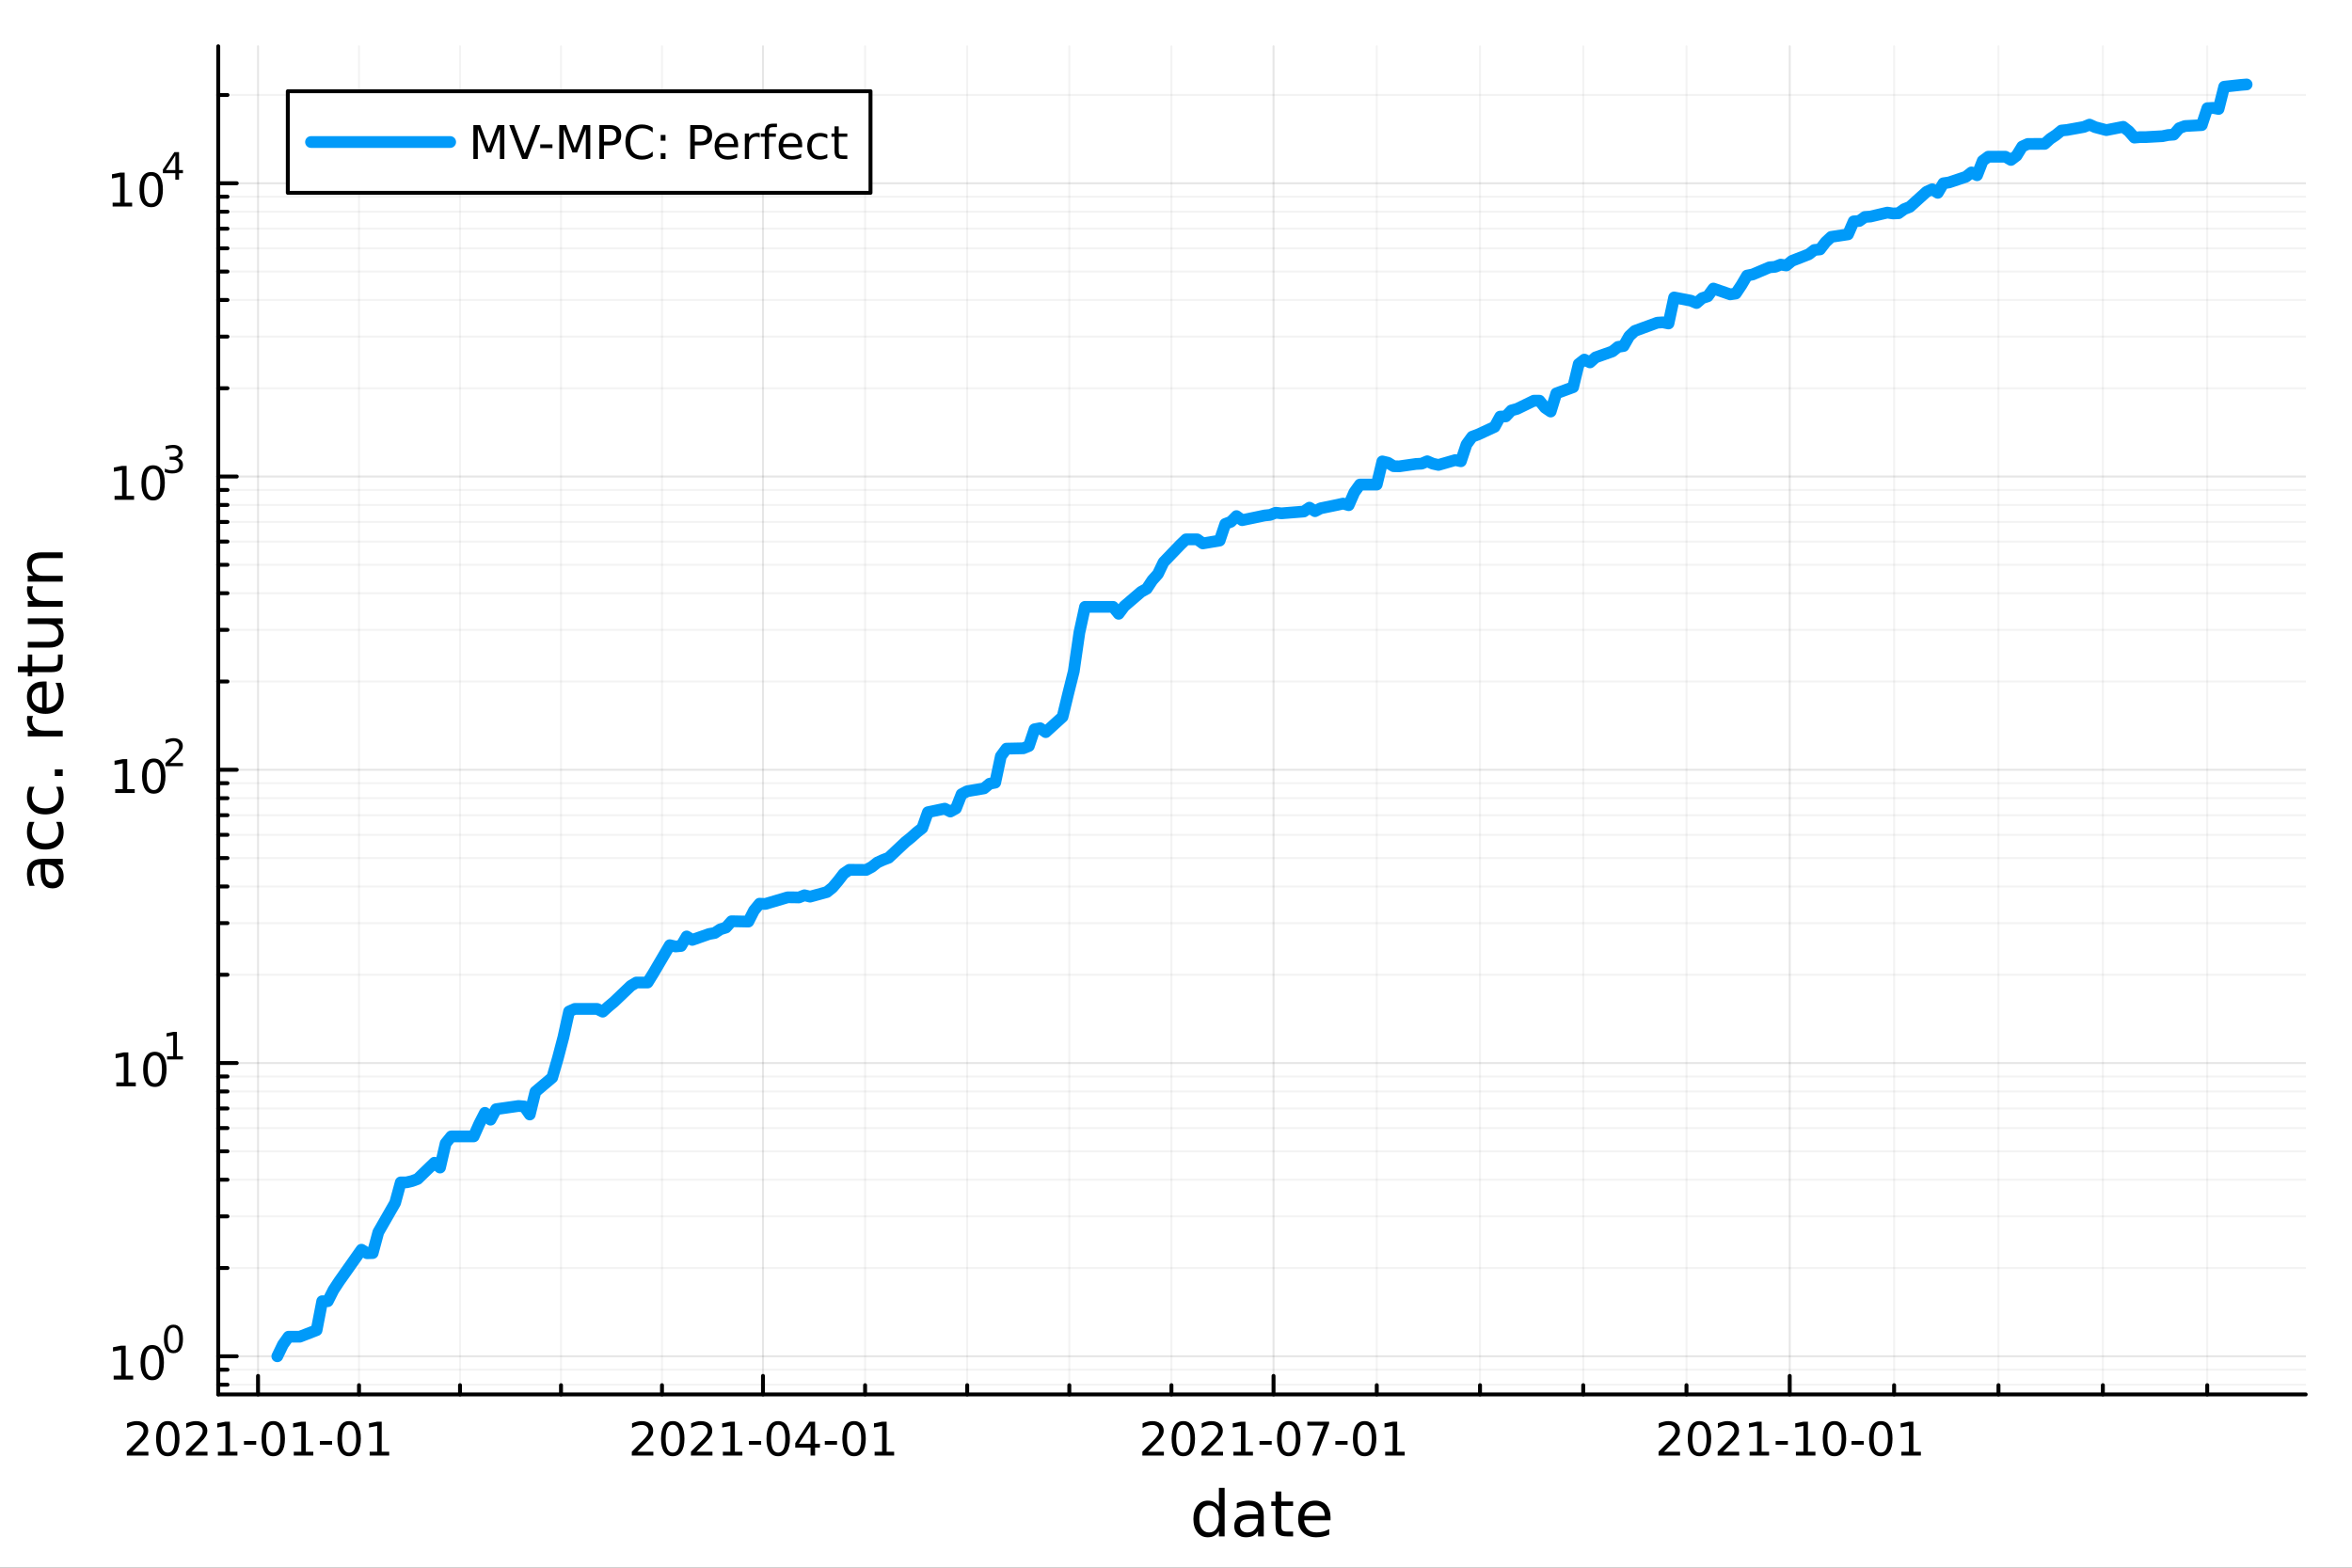 <?xml version="1.0" encoding="utf-8"?>
<svg xmlns="http://www.w3.org/2000/svg" xmlns:xlink="http://www.w3.org/1999/xlink" width="600" height="400" viewBox="0 0 2400 1600">
<rect x="0" y="0" width="2400" height="1600" fill="#333333" stroke="none"/>
<defs>
  <clipPath id="clip090">
    <rect x="0" y="0" width="2400" height="1600"/>
  </clipPath>
</defs>
<path clip-path="url(#clip090)" d="M0 1600 L2400 1600 L2400 0 L0 0  Z" fill="#ffffff" fill-rule="evenodd" fill-opacity="1"/>
<defs>
  <clipPath id="clip091">
    <rect x="480" y="0" width="1681" height="1600"/>
  </clipPath>
</defs>
<path clip-path="url(#clip090)" d="M222.69 1423.18 L2352.76 1423.18 L2352.76 47.244 L222.69 47.244  Z" fill="#ffffff" fill-rule="evenodd" fill-opacity="1"/>
<defs>
  <clipPath id="clip092">
    <rect x="222" y="47" width="2131" height="1377"/>
  </clipPath>
</defs>
<polyline clip-path="url(#clip092)" style="stroke:#000000; stroke-linecap:round; stroke-linejoin:round; stroke-width:2; stroke-opacity:0.1; fill:none" points="263.295,1423.18 263.295,47.244 "/>
<polyline clip-path="url(#clip092)" style="stroke:#000000; stroke-linecap:round; stroke-linejoin:round; stroke-width:2; stroke-opacity:0.1; fill:none" points="778.551,1423.18 778.551,47.244 "/>
<polyline clip-path="url(#clip092)" style="stroke:#000000; stroke-linecap:round; stroke-linejoin:round; stroke-width:2; stroke-opacity:0.1; fill:none" points="1299.53,1423.18 1299.53,47.244 "/>
<polyline clip-path="url(#clip092)" style="stroke:#000000; stroke-linecap:round; stroke-linejoin:round; stroke-width:2; stroke-opacity:0.1; fill:none" points="1826.24,1423.18 1826.24,47.244 "/>
<polyline clip-path="url(#clip092)" style="stroke:#000000; stroke-linecap:round; stroke-linejoin:round; stroke-width:2; stroke-opacity:0.05; fill:none" points="366.346,1423.18 366.346,47.244 "/>
<polyline clip-path="url(#clip092)" style="stroke:#000000; stroke-linecap:round; stroke-linejoin:round; stroke-width:2; stroke-opacity:0.05; fill:none" points="469.397,1423.18 469.397,47.244 "/>
<polyline clip-path="url(#clip092)" style="stroke:#000000; stroke-linecap:round; stroke-linejoin:round; stroke-width:2; stroke-opacity:0.05; fill:none" points="572.449,1423.18 572.449,47.244 "/>
<polyline clip-path="url(#clip092)" style="stroke:#000000; stroke-linecap:round; stroke-linejoin:round; stroke-width:2; stroke-opacity:0.05; fill:none" points="675.5,1423.18 675.5,47.244 "/>
<polyline clip-path="url(#clip092)" style="stroke:#000000; stroke-linecap:round; stroke-linejoin:round; stroke-width:2; stroke-opacity:0.05; fill:none" points="882.747,1423.18 882.747,47.244 "/>
<polyline clip-path="url(#clip092)" style="stroke:#000000; stroke-linecap:round; stroke-linejoin:round; stroke-width:2; stroke-opacity:0.05; fill:none" points="986.943,1423.18 986.943,47.244 "/>
<polyline clip-path="url(#clip092)" style="stroke:#000000; stroke-linecap:round; stroke-linejoin:round; stroke-width:2; stroke-opacity:0.05; fill:none" points="1091.14,1423.18 1091.14,47.244 "/>
<polyline clip-path="url(#clip092)" style="stroke:#000000; stroke-linecap:round; stroke-linejoin:round; stroke-width:2; stroke-opacity:0.05; fill:none" points="1195.33,1423.18 1195.33,47.244 "/>
<polyline clip-path="url(#clip092)" style="stroke:#000000; stroke-linecap:round; stroke-linejoin:round; stroke-width:2; stroke-opacity:0.05; fill:none" points="1404.87,1423.18 1404.87,47.244 "/>
<polyline clip-path="url(#clip092)" style="stroke:#000000; stroke-linecap:round; stroke-linejoin:round; stroke-width:2; stroke-opacity:0.05; fill:none" points="1510.21,1423.18 1510.21,47.244 "/>
<polyline clip-path="url(#clip092)" style="stroke:#000000; stroke-linecap:round; stroke-linejoin:round; stroke-width:2; stroke-opacity:0.05; fill:none" points="1615.55,1423.18 1615.55,47.244 "/>
<polyline clip-path="url(#clip092)" style="stroke:#000000; stroke-linecap:round; stroke-linejoin:round; stroke-width:2; stroke-opacity:0.05; fill:none" points="1720.9,1423.18 1720.9,47.244 "/>
<polyline clip-path="url(#clip092)" style="stroke:#000000; stroke-linecap:round; stroke-linejoin:round; stroke-width:2; stroke-opacity:0.05; fill:none" points="1932.75,1423.18 1932.75,47.244 "/>
<polyline clip-path="url(#clip092)" style="stroke:#000000; stroke-linecap:round; stroke-linejoin:round; stroke-width:2; stroke-opacity:0.05; fill:none" points="2039.26,1423.18 2039.26,47.244 "/>
<polyline clip-path="url(#clip092)" style="stroke:#000000; stroke-linecap:round; stroke-linejoin:round; stroke-width:2; stroke-opacity:0.05; fill:none" points="2145.77,1423.18 2145.77,47.244 "/>
<polyline clip-path="url(#clip092)" style="stroke:#000000; stroke-linecap:round; stroke-linejoin:round; stroke-width:2; stroke-opacity:0.05; fill:none" points="2252.28,1423.18 2252.28,47.244 "/>
<polyline clip-path="url(#clip090)" style="stroke:#000000; stroke-linecap:round; stroke-linejoin:round; stroke-width:4; stroke-opacity:1; fill:none" points="222.69,1423.18 2352.76,1423.18 "/>
<polyline clip-path="url(#clip090)" style="stroke:#000000; stroke-linecap:round; stroke-linejoin:round; stroke-width:4; stroke-opacity:1; fill:none" points="263.295,1423.18 263.295,1404.28 "/>
<polyline clip-path="url(#clip090)" style="stroke:#000000; stroke-linecap:round; stroke-linejoin:round; stroke-width:4; stroke-opacity:1; fill:none" points="778.551,1423.18 778.551,1404.28 "/>
<polyline clip-path="url(#clip090)" style="stroke:#000000; stroke-linecap:round; stroke-linejoin:round; stroke-width:4; stroke-opacity:1; fill:none" points="1299.53,1423.18 1299.53,1404.28 "/>
<polyline clip-path="url(#clip090)" style="stroke:#000000; stroke-linecap:round; stroke-linejoin:round; stroke-width:4; stroke-opacity:1; fill:none" points="1826.24,1423.18 1826.24,1404.28 "/>
<polyline clip-path="url(#clip090)" style="stroke:#000000; stroke-linecap:round; stroke-linejoin:round; stroke-width:4; stroke-opacity:1; fill:none" points="366.346,1423.18 366.346,1413.73 "/>
<polyline clip-path="url(#clip090)" style="stroke:#000000; stroke-linecap:round; stroke-linejoin:round; stroke-width:4; stroke-opacity:1; fill:none" points="469.397,1423.18 469.397,1413.73 "/>
<polyline clip-path="url(#clip090)" style="stroke:#000000; stroke-linecap:round; stroke-linejoin:round; stroke-width:4; stroke-opacity:1; fill:none" points="572.449,1423.18 572.449,1413.73 "/>
<polyline clip-path="url(#clip090)" style="stroke:#000000; stroke-linecap:round; stroke-linejoin:round; stroke-width:4; stroke-opacity:1; fill:none" points="675.5,1423.18 675.5,1413.73 "/>
<polyline clip-path="url(#clip090)" style="stroke:#000000; stroke-linecap:round; stroke-linejoin:round; stroke-width:4; stroke-opacity:1; fill:none" points="882.747,1423.18 882.747,1413.73 "/>
<polyline clip-path="url(#clip090)" style="stroke:#000000; stroke-linecap:round; stroke-linejoin:round; stroke-width:4; stroke-opacity:1; fill:none" points="986.943,1423.18 986.943,1413.73 "/>
<polyline clip-path="url(#clip090)" style="stroke:#000000; stroke-linecap:round; stroke-linejoin:round; stroke-width:4; stroke-opacity:1; fill:none" points="1091.14,1423.18 1091.14,1413.73 "/>
<polyline clip-path="url(#clip090)" style="stroke:#000000; stroke-linecap:round; stroke-linejoin:round; stroke-width:4; stroke-opacity:1; fill:none" points="1195.33,1423.18 1195.33,1413.73 "/>
<polyline clip-path="url(#clip090)" style="stroke:#000000; stroke-linecap:round; stroke-linejoin:round; stroke-width:4; stroke-opacity:1; fill:none" points="1404.87,1423.18 1404.87,1413.73 "/>
<polyline clip-path="url(#clip090)" style="stroke:#000000; stroke-linecap:round; stroke-linejoin:round; stroke-width:4; stroke-opacity:1; fill:none" points="1510.21,1423.18 1510.21,1413.73 "/>
<polyline clip-path="url(#clip090)" style="stroke:#000000; stroke-linecap:round; stroke-linejoin:round; stroke-width:4; stroke-opacity:1; fill:none" points="1615.55,1423.18 1615.55,1413.73 "/>
<polyline clip-path="url(#clip090)" style="stroke:#000000; stroke-linecap:round; stroke-linejoin:round; stroke-width:4; stroke-opacity:1; fill:none" points="1720.9,1423.18 1720.9,1413.73 "/>
<polyline clip-path="url(#clip090)" style="stroke:#000000; stroke-linecap:round; stroke-linejoin:round; stroke-width:4; stroke-opacity:1; fill:none" points="1932.75,1423.18 1932.75,1413.73 "/>
<polyline clip-path="url(#clip090)" style="stroke:#000000; stroke-linecap:round; stroke-linejoin:round; stroke-width:4; stroke-opacity:1; fill:none" points="2039.26,1423.18 2039.26,1413.73 "/>
<polyline clip-path="url(#clip090)" style="stroke:#000000; stroke-linecap:round; stroke-linejoin:round; stroke-width:4; stroke-opacity:1; fill:none" points="2145.77,1423.18 2145.77,1413.73 "/>
<polyline clip-path="url(#clip090)" style="stroke:#000000; stroke-linecap:round; stroke-linejoin:round; stroke-width:4; stroke-opacity:1; fill:none" points="2252.28,1423.18 2252.28,1413.73 "/>
<path clip-path="url(#clip090)" d="M135.09 1481.64 L151.409 1481.64 L151.409 1485.58 L129.465 1485.58 L129.465 1481.64 Q132.127 1478.89 136.71 1474.26 Q141.317 1469.61 142.497 1468.27 Q144.743 1465.74 145.622 1464.01 Q146.525 1462.25 146.525 1460.56 Q146.525 1457.8 144.581 1456.07 Q142.659 1454.33 139.558 1454.33 Q137.358 1454.33 134.905 1455.09 Q132.474 1455.86 129.696 1457.41 L129.696 1452.69 Q132.521 1451.55 134.974 1450.97 Q137.428 1450.39 139.465 1450.39 Q144.835 1450.39 148.03 1453.08 Q151.224 1455.77 151.224 1460.26 Q151.224 1462.39 150.414 1464.31 Q149.627 1466.2 147.52 1468.8 Q146.942 1469.47 143.84 1472.69 Q140.738 1475.88 135.09 1481.64 Z" fill="#000000" fill-rule="nonzero" fill-opacity="1" /><path clip-path="url(#clip090)" d="M171.224 1454.1 Q167.613 1454.1 165.784 1457.66 Q163.979 1461.2 163.979 1468.33 Q163.979 1475.44 165.784 1479.01 Q167.613 1482.55 171.224 1482.55 Q174.858 1482.55 176.664 1479.01 Q178.493 1475.44 178.493 1468.33 Q178.493 1461.2 176.664 1457.66 Q174.858 1454.1 171.224 1454.1 M171.224 1450.39 Q177.034 1450.39 180.09 1455 Q183.168 1459.58 183.168 1468.33 Q183.168 1477.06 180.09 1481.67 Q177.034 1486.25 171.224 1486.25 Q165.414 1486.25 162.335 1481.67 Q159.28 1477.06 159.28 1468.33 Q159.28 1459.58 162.335 1455 Q165.414 1450.39 171.224 1450.39 Z" fill="#000000" fill-rule="nonzero" fill-opacity="1" /><path clip-path="url(#clip090)" d="M195.414 1481.64 L211.733 1481.64 L211.733 1485.58 L189.789 1485.58 L189.789 1481.64 Q192.451 1478.89 197.034 1474.26 Q201.641 1469.61 202.821 1468.27 Q205.066 1465.74 205.946 1464.01 Q206.849 1462.25 206.849 1460.56 Q206.849 1457.8 204.904 1456.07 Q202.983 1454.33 199.881 1454.33 Q197.682 1454.33 195.229 1455.09 Q192.798 1455.86 190.02 1457.41 L190.02 1452.69 Q192.844 1451.55 195.298 1450.97 Q197.752 1450.39 199.789 1450.39 Q205.159 1450.39 208.353 1453.08 Q211.548 1455.77 211.548 1460.26 Q211.548 1462.39 210.738 1464.31 Q209.951 1466.2 207.844 1468.8 Q207.266 1469.47 204.164 1472.69 Q201.062 1475.88 195.414 1481.64 Z" fill="#000000" fill-rule="nonzero" fill-opacity="1" /><path clip-path="url(#clip090)" d="M222.358 1481.64 L229.997 1481.64 L229.997 1455.28 L221.687 1456.95 L221.687 1452.69 L229.951 1451.02 L234.626 1451.02 L234.626 1481.64 L242.265 1481.64 L242.265 1485.58 L222.358 1485.58 L222.358 1481.64 Z" fill="#000000" fill-rule="nonzero" fill-opacity="1" /><path clip-path="url(#clip090)" d="M248.955 1470.7 L261.432 1470.7 L261.432 1474.49 L248.955 1474.49 L248.955 1470.7 Z" fill="#000000" fill-rule="nonzero" fill-opacity="1" /><path clip-path="url(#clip090)" d="M278.816 1454.1 Q275.205 1454.1 273.376 1457.66 Q271.571 1461.2 271.571 1468.33 Q271.571 1475.44 273.376 1479.01 Q275.205 1482.55 278.816 1482.55 Q282.45 1482.55 284.256 1479.01 Q286.085 1475.44 286.085 1468.33 Q286.085 1461.2 284.256 1457.66 Q282.45 1454.1 278.816 1454.1 M278.816 1450.39 Q284.626 1450.39 287.682 1455 Q290.76 1459.58 290.76 1468.33 Q290.76 1477.06 287.682 1481.67 Q284.626 1486.25 278.816 1486.25 Q273.006 1486.25 269.927 1481.67 Q266.872 1477.06 266.872 1468.33 Q266.872 1459.58 269.927 1455 Q273.006 1450.39 278.816 1450.39 Z" fill="#000000" fill-rule="nonzero" fill-opacity="1" /><path clip-path="url(#clip090)" d="M299.788 1481.64 L307.427 1481.64 L307.427 1455.28 L299.117 1456.95 L299.117 1452.69 L307.381 1451.02 L312.057 1451.02 L312.057 1481.64 L319.695 1481.64 L319.695 1485.58 L299.788 1485.58 L299.788 1481.64 Z" fill="#000000" fill-rule="nonzero" fill-opacity="1" /><path clip-path="url(#clip090)" d="M326.385 1470.7 L338.862 1470.7 L338.862 1474.49 L326.385 1474.49 L326.385 1470.7 Z" fill="#000000" fill-rule="nonzero" fill-opacity="1" /><path clip-path="url(#clip090)" d="M356.246 1454.1 Q352.635 1454.1 350.806 1457.66 Q349.001 1461.2 349.001 1468.33 Q349.001 1475.44 350.806 1479.01 Q352.635 1482.55 356.246 1482.55 Q359.88 1482.55 361.686 1479.01 Q363.515 1475.44 363.515 1468.33 Q363.515 1461.2 361.686 1457.66 Q359.88 1454.1 356.246 1454.1 M356.246 1450.39 Q362.056 1450.39 365.112 1455 Q368.191 1459.58 368.191 1468.33 Q368.191 1477.06 365.112 1481.67 Q362.056 1486.25 356.246 1486.25 Q350.436 1486.25 347.357 1481.67 Q344.302 1477.06 344.302 1468.33 Q344.302 1459.58 347.357 1455 Q350.436 1450.39 356.246 1450.39 Z" fill="#000000" fill-rule="nonzero" fill-opacity="1" /><path clip-path="url(#clip090)" d="M377.218 1481.64 L384.857 1481.64 L384.857 1455.28 L376.547 1456.95 L376.547 1452.69 L384.811 1451.02 L389.487 1451.02 L389.487 1481.64 L397.126 1481.64 L397.126 1485.58 L377.218 1485.58 L377.218 1481.64 Z" fill="#000000" fill-rule="nonzero" fill-opacity="1" /><path clip-path="url(#clip090)" d="M650.345 1481.64 L666.665 1481.64 L666.665 1485.58 L644.72 1485.58 L644.72 1481.64 Q647.382 1478.89 651.966 1474.26 Q656.572 1469.61 657.753 1468.27 Q659.998 1465.74 660.878 1464.01 Q661.78 1462.25 661.78 1460.56 Q661.78 1457.8 659.836 1456.07 Q657.915 1454.33 654.813 1454.33 Q652.614 1454.33 650.16 1455.09 Q647.73 1455.86 644.952 1457.41 L644.952 1452.69 Q647.776 1451.55 650.23 1450.97 Q652.683 1450.39 654.72 1450.39 Q660.091 1450.39 663.285 1453.08 Q666.479 1455.77 666.479 1460.26 Q666.479 1462.39 665.669 1464.31 Q664.882 1466.2 662.776 1468.8 Q662.197 1469.47 659.095 1472.69 Q655.993 1475.88 650.345 1481.64 Z" fill="#000000" fill-rule="nonzero" fill-opacity="1" /><path clip-path="url(#clip090)" d="M686.479 1454.1 Q682.868 1454.1 681.04 1457.66 Q679.234 1461.2 679.234 1468.33 Q679.234 1475.44 681.04 1479.01 Q682.868 1482.55 686.479 1482.55 Q690.114 1482.55 691.919 1479.01 Q693.748 1475.44 693.748 1468.33 Q693.748 1461.2 691.919 1457.66 Q690.114 1454.1 686.479 1454.1 M686.479 1450.39 Q692.29 1450.39 695.345 1455 Q698.424 1459.58 698.424 1468.33 Q698.424 1477.06 695.345 1481.67 Q692.29 1486.25 686.479 1486.25 Q680.669 1486.25 677.591 1481.67 Q674.535 1477.06 674.535 1468.33 Q674.535 1459.58 677.591 1455 Q680.669 1450.39 686.479 1450.39 Z" fill="#000000" fill-rule="nonzero" fill-opacity="1" /><path clip-path="url(#clip090)" d="M710.669 1481.64 L726.988 1481.64 L726.988 1485.58 L705.044 1485.58 L705.044 1481.64 Q707.706 1478.89 712.289 1474.26 Q716.896 1469.61 718.076 1468.27 Q720.322 1465.74 721.201 1464.01 Q722.104 1462.25 722.104 1460.56 Q722.104 1457.8 720.16 1456.07 Q718.238 1454.33 715.137 1454.33 Q712.938 1454.33 710.484 1455.09 Q708.053 1455.86 705.276 1457.41 L705.276 1452.69 Q708.1 1451.55 710.553 1450.97 Q713.007 1450.39 715.044 1450.39 Q720.414 1450.39 723.609 1453.08 Q726.803 1455.77 726.803 1460.26 Q726.803 1462.39 725.993 1464.31 Q725.206 1466.2 723.1 1468.8 Q722.521 1469.47 719.419 1472.69 Q716.317 1475.88 710.669 1481.64 Z" fill="#000000" fill-rule="nonzero" fill-opacity="1" /><path clip-path="url(#clip090)" d="M737.613 1481.64 L745.252 1481.64 L745.252 1455.28 L736.942 1456.95 L736.942 1452.69 L745.206 1451.02 L749.882 1451.02 L749.882 1481.64 L757.521 1481.64 L757.521 1485.58 L737.613 1485.58 L737.613 1481.64 Z" fill="#000000" fill-rule="nonzero" fill-opacity="1" /><path clip-path="url(#clip090)" d="M764.21 1470.7 L776.687 1470.7 L776.687 1474.49 L764.21 1474.49 L764.21 1470.7 Z" fill="#000000" fill-rule="nonzero" fill-opacity="1" /><path clip-path="url(#clip090)" d="M794.071 1454.1 Q790.46 1454.1 788.632 1457.66 Q786.826 1461.2 786.826 1468.33 Q786.826 1475.44 788.632 1479.01 Q790.46 1482.55 794.071 1482.55 Q797.706 1482.55 799.511 1479.01 Q801.34 1475.44 801.34 1468.33 Q801.34 1461.2 799.511 1457.66 Q797.706 1454.1 794.071 1454.1 M794.071 1450.39 Q799.882 1450.39 802.937 1455 Q806.016 1459.58 806.016 1468.33 Q806.016 1477.06 802.937 1481.67 Q799.882 1486.25 794.071 1486.25 Q788.261 1486.25 785.183 1481.67 Q782.127 1477.06 782.127 1468.33 Q782.127 1459.58 785.183 1455 Q788.261 1450.39 794.071 1450.39 Z" fill="#000000" fill-rule="nonzero" fill-opacity="1" /><path clip-path="url(#clip090)" d="M827.08 1455.09 L815.275 1473.54 L827.08 1473.54 L827.08 1455.09 M825.854 1451.02 L831.733 1451.02 L831.733 1473.54 L836.664 1473.54 L836.664 1477.43 L831.733 1477.43 L831.733 1485.58 L827.08 1485.58 L827.08 1477.43 L811.479 1477.43 L811.479 1472.92 L825.854 1451.02 Z" fill="#000000" fill-rule="nonzero" fill-opacity="1" /><path clip-path="url(#clip090)" d="M841.641 1470.7 L854.117 1470.7 L854.117 1474.49 L841.641 1474.49 L841.641 1470.7 Z" fill="#000000" fill-rule="nonzero" fill-opacity="1" /><path clip-path="url(#clip090)" d="M871.502 1454.1 Q867.89 1454.1 866.062 1457.66 Q864.256 1461.2 864.256 1468.33 Q864.256 1475.44 866.062 1479.01 Q867.89 1482.55 871.502 1482.55 Q875.136 1482.55 876.941 1479.01 Q878.77 1475.44 878.77 1468.33 Q878.77 1461.2 876.941 1457.66 Q875.136 1454.1 871.502 1454.1 M871.502 1450.39 Q877.312 1450.39 880.367 1455 Q883.446 1459.58 883.446 1468.33 Q883.446 1477.06 880.367 1481.67 Q877.312 1486.25 871.502 1486.25 Q865.691 1486.25 862.613 1481.67 Q859.557 1477.06 859.557 1468.33 Q859.557 1459.58 862.613 1455 Q865.691 1450.39 871.502 1450.39 Z" fill="#000000" fill-rule="nonzero" fill-opacity="1" /><path clip-path="url(#clip090)" d="M892.474 1481.64 L900.112 1481.64 L900.112 1455.28 L891.802 1456.95 L891.802 1452.69 L900.066 1451.02 L904.742 1451.02 L904.742 1481.64 L912.381 1481.64 L912.381 1485.58 L892.474 1485.58 L892.474 1481.64 Z" fill="#000000" fill-rule="nonzero" fill-opacity="1" /><path clip-path="url(#clip090)" d="M1171.33 1481.64 L1187.65 1481.64 L1187.65 1485.58 L1165.7 1485.58 L1165.7 1481.64 Q1168.36 1478.89 1172.95 1474.26 Q1177.55 1469.61 1178.73 1468.27 Q1180.98 1465.74 1181.86 1464.01 Q1182.76 1462.25 1182.76 1460.56 Q1182.76 1457.8 1180.82 1456.07 Q1178.9 1454.33 1175.79 1454.33 Q1173.59 1454.33 1171.14 1455.09 Q1168.71 1455.86 1165.93 1457.41 L1165.93 1452.69 Q1168.76 1451.55 1171.21 1450.97 Q1173.66 1450.39 1175.7 1450.39 Q1181.07 1450.39 1184.27 1453.08 Q1187.46 1455.77 1187.46 1460.26 Q1187.46 1462.39 1186.65 1464.31 Q1185.86 1466.2 1183.76 1468.8 Q1183.18 1469.47 1180.08 1472.69 Q1176.97 1475.88 1171.33 1481.64 Z" fill="#000000" fill-rule="nonzero" fill-opacity="1" /><path clip-path="url(#clip090)" d="M1207.46 1454.1 Q1203.85 1454.1 1202.02 1457.66 Q1200.21 1461.2 1200.21 1468.33 Q1200.21 1475.44 1202.02 1479.01 Q1203.85 1482.55 1207.46 1482.55 Q1211.09 1482.55 1212.9 1479.01 Q1214.73 1475.44 1214.73 1468.33 Q1214.73 1461.2 1212.9 1457.66 Q1211.09 1454.1 1207.46 1454.1 M1207.46 1450.39 Q1213.27 1450.39 1216.33 1455 Q1219.4 1459.58 1219.4 1468.33 Q1219.4 1477.06 1216.33 1481.67 Q1213.27 1486.25 1207.46 1486.25 Q1201.65 1486.25 1198.57 1481.67 Q1195.52 1477.06 1195.52 1468.33 Q1195.52 1459.58 1198.57 1455 Q1201.65 1450.39 1207.46 1450.39 Z" fill="#000000" fill-rule="nonzero" fill-opacity="1" /><path clip-path="url(#clip090)" d="M1231.65 1481.64 L1247.97 1481.64 L1247.97 1485.58 L1226.02 1485.58 L1226.02 1481.64 Q1228.69 1478.89 1233.27 1474.26 Q1237.88 1469.61 1239.06 1468.27 Q1241.3 1465.74 1242.18 1464.01 Q1243.08 1462.25 1243.08 1460.56 Q1243.08 1457.8 1241.14 1456.07 Q1239.22 1454.33 1236.12 1454.33 Q1233.92 1454.33 1231.46 1455.09 Q1229.03 1455.86 1226.26 1457.41 L1226.26 1452.69 Q1229.08 1451.55 1231.53 1450.97 Q1233.99 1450.39 1236.02 1450.39 Q1241.39 1450.39 1244.59 1453.08 Q1247.78 1455.77 1247.78 1460.26 Q1247.78 1462.39 1246.97 1464.31 Q1246.19 1466.2 1244.08 1468.8 Q1243.5 1469.47 1240.4 1472.69 Q1237.3 1475.88 1231.65 1481.64 Z" fill="#000000" fill-rule="nonzero" fill-opacity="1" /><path clip-path="url(#clip090)" d="M1258.59 1481.64 L1266.23 1481.64 L1266.23 1455.28 L1257.92 1456.95 L1257.92 1452.69 L1266.19 1451.02 L1270.86 1451.02 L1270.86 1481.64 L1278.5 1481.64 L1278.5 1485.58 L1258.59 1485.58 L1258.59 1481.64 Z" fill="#000000" fill-rule="nonzero" fill-opacity="1" /><path clip-path="url(#clip090)" d="M1285.19 1470.7 L1297.67 1470.7 L1297.67 1474.49 L1285.19 1474.49 L1285.19 1470.7 Z" fill="#000000" fill-rule="nonzero" fill-opacity="1" /><path clip-path="url(#clip090)" d="M1315.05 1454.1 Q1311.44 1454.1 1309.61 1457.66 Q1307.81 1461.2 1307.81 1468.33 Q1307.81 1475.44 1309.61 1479.01 Q1311.44 1482.55 1315.05 1482.55 Q1318.69 1482.55 1320.49 1479.01 Q1322.32 1475.44 1322.32 1468.33 Q1322.32 1461.2 1320.49 1457.66 Q1318.69 1454.1 1315.05 1454.1 M1315.05 1450.39 Q1320.86 1450.39 1323.92 1455 Q1327 1459.58 1327 1468.33 Q1327 1477.06 1323.92 1481.67 Q1320.86 1486.25 1315.05 1486.25 Q1309.24 1486.25 1306.16 1481.67 Q1303.11 1477.06 1303.11 1468.33 Q1303.11 1459.58 1306.16 1455 Q1309.24 1450.39 1315.05 1450.39 Z" fill="#000000" fill-rule="nonzero" fill-opacity="1" /><path clip-path="url(#clip090)" d="M1334.03 1451.02 L1356.26 1451.02 L1356.26 1453.01 L1343.71 1485.58 L1338.82 1485.58 L1350.63 1454.96 L1334.03 1454.96 L1334.03 1451.02 Z" fill="#000000" fill-rule="nonzero" fill-opacity="1" /><path clip-path="url(#clip090)" d="M1362.62 1470.7 L1375.1 1470.7 L1375.1 1474.49 L1362.62 1474.49 L1362.62 1470.7 Z" fill="#000000" fill-rule="nonzero" fill-opacity="1" /><path clip-path="url(#clip090)" d="M1392.48 1454.1 Q1388.87 1454.1 1387.04 1457.66 Q1385.24 1461.2 1385.24 1468.33 Q1385.24 1475.44 1387.04 1479.01 Q1388.87 1482.55 1392.48 1482.55 Q1396.12 1482.55 1397.92 1479.01 Q1399.75 1475.44 1399.75 1468.33 Q1399.75 1461.2 1397.92 1457.66 Q1396.12 1454.1 1392.48 1454.1 M1392.48 1450.39 Q1398.29 1450.39 1401.35 1455 Q1404.43 1459.58 1404.43 1468.33 Q1404.43 1477.06 1401.35 1481.67 Q1398.29 1486.25 1392.48 1486.25 Q1386.67 1486.25 1383.59 1481.67 Q1380.54 1477.06 1380.54 1468.33 Q1380.54 1459.58 1383.59 1455 Q1386.67 1450.39 1392.48 1450.39 Z" fill="#000000" fill-rule="nonzero" fill-opacity="1" /><path clip-path="url(#clip090)" d="M1413.45 1481.64 L1421.09 1481.64 L1421.09 1455.28 L1412.78 1456.95 L1412.78 1452.69 L1421.05 1451.02 L1425.72 1451.02 L1425.72 1481.64 L1433.36 1481.64 L1433.36 1485.58 L1413.45 1485.58 L1413.45 1481.64 Z" fill="#000000" fill-rule="nonzero" fill-opacity="1" /><path clip-path="url(#clip090)" d="M1698.03 1481.64 L1714.35 1481.64 L1714.35 1485.58 L1692.41 1485.58 L1692.41 1481.64 Q1695.07 1478.89 1699.65 1474.26 Q1704.26 1469.61 1705.44 1468.27 Q1707.68 1465.74 1708.56 1464.01 Q1709.47 1462.25 1709.47 1460.56 Q1709.47 1457.8 1707.52 1456.07 Q1705.6 1454.33 1702.5 1454.33 Q1700.3 1454.33 1697.85 1455.09 Q1695.42 1455.86 1692.64 1457.41 L1692.64 1452.69 Q1695.46 1451.55 1697.92 1450.97 Q1700.37 1450.39 1702.41 1450.39 Q1707.78 1450.39 1710.97 1453.08 Q1714.17 1455.77 1714.17 1460.26 Q1714.17 1462.39 1713.36 1464.31 Q1712.57 1466.2 1710.46 1468.8 Q1709.88 1469.47 1706.78 1472.69 Q1703.68 1475.88 1698.03 1481.64 Z" fill="#000000" fill-rule="nonzero" fill-opacity="1" /><path clip-path="url(#clip090)" d="M1734.17 1454.1 Q1730.55 1454.1 1728.73 1457.66 Q1726.92 1461.2 1726.92 1468.33 Q1726.92 1475.44 1728.73 1479.01 Q1730.55 1482.55 1734.17 1482.55 Q1737.8 1482.55 1739.61 1479.01 Q1741.43 1475.44 1741.43 1468.33 Q1741.43 1461.2 1739.61 1457.66 Q1737.8 1454.1 1734.17 1454.1 M1734.17 1450.39 Q1739.98 1450.39 1743.03 1455 Q1746.11 1459.58 1746.11 1468.33 Q1746.11 1477.06 1743.03 1481.67 Q1739.98 1486.25 1734.17 1486.25 Q1728.36 1486.25 1725.28 1481.67 Q1722.22 1477.06 1722.22 1468.33 Q1722.22 1459.58 1725.28 1455 Q1728.36 1450.39 1734.17 1450.39 Z" fill="#000000" fill-rule="nonzero" fill-opacity="1" /><path clip-path="url(#clip090)" d="M1758.35 1481.64 L1774.67 1481.64 L1774.67 1485.58 L1752.73 1485.58 L1752.73 1481.64 Q1755.39 1478.89 1759.98 1474.26 Q1764.58 1469.61 1765.76 1468.27 Q1768.01 1465.74 1768.89 1464.01 Q1769.79 1462.25 1769.79 1460.56 Q1769.79 1457.8 1767.85 1456.07 Q1765.92 1454.33 1762.82 1454.33 Q1760.62 1454.33 1758.17 1455.09 Q1755.74 1455.86 1752.96 1457.41 L1752.96 1452.69 Q1755.79 1451.55 1758.24 1450.97 Q1760.69 1450.39 1762.73 1450.39 Q1768.1 1450.39 1771.29 1453.08 Q1774.49 1455.77 1774.49 1460.26 Q1774.49 1462.39 1773.68 1464.31 Q1772.89 1466.2 1770.79 1468.8 Q1770.21 1469.47 1767.1 1472.69 Q1764 1475.88 1758.35 1481.64 Z" fill="#000000" fill-rule="nonzero" fill-opacity="1" /><path clip-path="url(#clip090)" d="M1785.3 1481.64 L1792.94 1481.64 L1792.94 1455.28 L1784.63 1456.95 L1784.63 1452.69 L1792.89 1451.02 L1797.57 1451.02 L1797.57 1481.64 L1805.21 1481.64 L1805.21 1485.58 L1785.3 1485.58 L1785.3 1481.64 Z" fill="#000000" fill-rule="nonzero" fill-opacity="1" /><path clip-path="url(#clip090)" d="M1811.9 1470.7 L1824.37 1470.7 L1824.37 1474.49 L1811.9 1474.49 L1811.9 1470.7 Z" fill="#000000" fill-rule="nonzero" fill-opacity="1" /><path clip-path="url(#clip090)" d="M1832.57 1481.64 L1840.21 1481.64 L1840.21 1455.28 L1831.9 1456.95 L1831.9 1452.69 L1840.16 1451.02 L1844.84 1451.02 L1844.84 1481.64 L1852.47 1481.64 L1852.47 1485.58 L1832.57 1485.58 L1832.57 1481.64 Z" fill="#000000" fill-rule="nonzero" fill-opacity="1" /><path clip-path="url(#clip090)" d="M1871.92 1454.1 Q1868.31 1454.1 1866.48 1457.66 Q1864.67 1461.2 1864.67 1468.33 Q1864.67 1475.44 1866.48 1479.01 Q1868.31 1482.55 1871.92 1482.55 Q1875.55 1482.55 1877.36 1479.01 Q1879.19 1475.44 1879.19 1468.33 Q1879.19 1461.2 1877.36 1457.66 Q1875.55 1454.1 1871.92 1454.1 M1871.92 1450.39 Q1877.73 1450.39 1880.78 1455 Q1883.86 1459.58 1883.86 1468.33 Q1883.86 1477.06 1880.78 1481.67 Q1877.73 1486.25 1871.92 1486.25 Q1866.11 1486.25 1863.03 1481.67 Q1859.97 1477.06 1859.97 1468.33 Q1859.97 1459.58 1863.03 1455 Q1866.11 1450.39 1871.92 1450.39 Z" fill="#000000" fill-rule="nonzero" fill-opacity="1" /><path clip-path="url(#clip090)" d="M1889.33 1470.7 L1901.8 1470.7 L1901.8 1474.49 L1889.33 1474.49 L1889.33 1470.7 Z" fill="#000000" fill-rule="nonzero" fill-opacity="1" /><path clip-path="url(#clip090)" d="M1919.19 1454.1 Q1915.58 1454.1 1913.75 1457.66 Q1911.94 1461.2 1911.94 1468.33 Q1911.94 1475.44 1913.75 1479.01 Q1915.58 1482.55 1919.19 1482.55 Q1922.82 1482.55 1924.63 1479.01 Q1926.46 1475.44 1926.46 1468.33 Q1926.46 1461.2 1924.63 1457.66 Q1922.82 1454.1 1919.19 1454.1 M1919.19 1450.39 Q1925 1450.39 1928.05 1455 Q1931.13 1459.58 1931.13 1468.33 Q1931.13 1477.06 1928.05 1481.67 Q1925 1486.25 1919.19 1486.25 Q1913.38 1486.25 1910.3 1481.67 Q1907.24 1477.06 1907.24 1468.33 Q1907.24 1459.58 1910.3 1455 Q1913.38 1450.39 1919.19 1450.39 Z" fill="#000000" fill-rule="nonzero" fill-opacity="1" /><path clip-path="url(#clip090)" d="M1940.16 1481.64 L1947.8 1481.64 L1947.8 1455.28 L1939.49 1456.95 L1939.49 1452.69 L1947.75 1451.02 L1952.43 1451.02 L1952.43 1481.64 L1960.07 1481.64 L1960.07 1485.58 L1940.16 1485.58 L1940.16 1481.64 Z" fill="#000000" fill-rule="nonzero" fill-opacity="1" /><path clip-path="url(#clip090)" d="M1243.77 1537.81 L1243.77 1518.52 L1249.62 1518.52 L1249.62 1568.04 L1243.77 1568.04 L1243.77 1562.7 Q1241.92 1565.88 1239.09 1567.44 Q1236.29 1568.97 1232.34 1568.97 Q1225.88 1568.97 1221.81 1563.81 Q1217.76 1558.65 1217.76 1550.25 Q1217.76 1541.85 1221.81 1536.69 Q1225.88 1531.54 1232.34 1531.54 Q1236.29 1531.54 1239.09 1533.1 Q1241.92 1534.62 1243.77 1537.81 M1223.81 1550.25 Q1223.81 1556.71 1226.45 1560.4 Q1229.13 1564.07 1233.77 1564.07 Q1238.42 1564.07 1241.09 1560.4 Q1243.77 1556.71 1243.77 1550.25 Q1243.77 1543.79 1241.09 1540.13 Q1238.42 1536.44 1233.77 1536.44 Q1229.13 1536.44 1226.45 1540.13 Q1223.81 1543.79 1223.81 1550.25 Z" fill="#000000" fill-rule="nonzero" fill-opacity="1" /><path clip-path="url(#clip090)" d="M1277.89 1550.12 Q1270.79 1550.12 1268.05 1551.75 Q1265.32 1553.37 1265.32 1557.29 Q1265.32 1560.4 1267.35 1562.25 Q1269.42 1564.07 1272.95 1564.07 Q1277.82 1564.07 1280.75 1560.63 Q1283.71 1557.16 1283.71 1551.43 L1283.71 1550.12 L1277.89 1550.12 M1289.57 1547.71 L1289.57 1568.04 L1283.71 1568.04 L1283.71 1562.63 Q1281.71 1565.88 1278.72 1567.44 Q1275.72 1568.97 1271.4 1568.97 Q1265.92 1568.97 1262.67 1565.91 Q1259.46 1562.82 1259.46 1557.67 Q1259.46 1551.65 1263.47 1548.6 Q1267.51 1545.54 1275.5 1545.54 L1283.71 1545.54 L1283.71 1544.97 Q1283.71 1540.93 1281.04 1538.73 Q1278.4 1536.5 1273.59 1536.5 Q1270.54 1536.5 1267.64 1537.23 Q1264.74 1537.97 1262.07 1539.43 L1262.07 1534.02 Q1265.28 1532.78 1268.31 1532.17 Q1271.33 1531.54 1274.2 1531.54 Q1281.93 1531.54 1285.75 1535.55 Q1289.57 1539.56 1289.57 1547.71 Z" fill="#000000" fill-rule="nonzero" fill-opacity="1" /><path clip-path="url(#clip090)" d="M1307.42 1522.27 L1307.42 1532.4 L1319.49 1532.4 L1319.49 1536.95 L1307.42 1536.95 L1307.42 1556.3 Q1307.42 1560.66 1308.6 1561.9 Q1309.81 1563.14 1313.47 1563.14 L1319.49 1563.14 L1319.49 1568.04 L1313.47 1568.04 Q1306.69 1568.04 1304.11 1565.53 Q1301.54 1562.98 1301.54 1556.3 L1301.54 1536.95 L1297.24 1536.95 L1297.24 1532.4 L1301.54 1532.4 L1301.54 1522.27 L1307.42 1522.27 Z" fill="#000000" fill-rule="nonzero" fill-opacity="1" /><path clip-path="url(#clip090)" d="M1357.68 1548.76 L1357.68 1551.62 L1330.76 1551.62 Q1331.14 1557.67 1334.38 1560.85 Q1337.66 1564 1343.49 1564 Q1346.86 1564 1350.01 1563.17 Q1353.19 1562.35 1356.31 1560.69 L1356.31 1566.23 Q1353.16 1567.57 1349.85 1568.27 Q1346.54 1568.97 1343.14 1568.97 Q1334.61 1568.97 1329.61 1564 Q1324.64 1559.04 1324.64 1550.57 Q1324.64 1541.82 1329.35 1536.69 Q1334.1 1531.54 1342.12 1531.54 Q1349.31 1531.54 1353.48 1536.18 Q1357.68 1540.8 1357.68 1548.76 M1351.83 1547.04 Q1351.76 1542.23 1349.12 1539.37 Q1346.51 1536.5 1342.18 1536.5 Q1337.28 1536.5 1334.32 1539.27 Q1331.39 1542.04 1330.95 1547.07 L1351.83 1547.04 Z" fill="#000000" fill-rule="nonzero" fill-opacity="1" /><polyline clip-path="url(#clip092)" style="stroke:#000000; stroke-linecap:round; stroke-linejoin:round; stroke-width:2; stroke-opacity:0.1; fill:none" points="222.69,1384.24 2352.76,1384.24 "/>
<polyline clip-path="url(#clip092)" style="stroke:#000000; stroke-linecap:round; stroke-linejoin:round; stroke-width:2; stroke-opacity:0.1; fill:none" points="222.69,1084.94 2352.76,1084.94 "/>
<polyline clip-path="url(#clip092)" style="stroke:#000000; stroke-linecap:round; stroke-linejoin:round; stroke-width:2; stroke-opacity:0.1; fill:none" points="222.69,785.643 2352.76,785.643 "/>
<polyline clip-path="url(#clip092)" style="stroke:#000000; stroke-linecap:round; stroke-linejoin:round; stroke-width:2; stroke-opacity:0.1; fill:none" points="222.69,486.345 2352.76,486.345 "/>
<polyline clip-path="url(#clip092)" style="stroke:#000000; stroke-linecap:round; stroke-linejoin:round; stroke-width:2; stroke-opacity:0.1; fill:none" points="222.69,187.048 2352.76,187.048 "/>
<polyline clip-path="url(#clip092)" style="stroke:#000000; stroke-linecap:round; stroke-linejoin:round; stroke-width:2; stroke-opacity:0.05; fill:none" points="222.69,1413.24 2352.76,1413.24 "/>
<polyline clip-path="url(#clip092)" style="stroke:#000000; stroke-linecap:round; stroke-linejoin:round; stroke-width:2; stroke-opacity:0.05; fill:none" points="222.69,1397.93 2352.76,1397.93 "/>
<polyline clip-path="url(#clip092)" style="stroke:#000000; stroke-linecap:round; stroke-linejoin:round; stroke-width:2; stroke-opacity:0.05; fill:none" points="222.69,1294.14 2352.76,1294.14 "/>
<polyline clip-path="url(#clip092)" style="stroke:#000000; stroke-linecap:round; stroke-linejoin:round; stroke-width:2; stroke-opacity:0.05; fill:none" points="222.69,1241.44 2352.76,1241.44 "/>
<polyline clip-path="url(#clip092)" style="stroke:#000000; stroke-linecap:round; stroke-linejoin:round; stroke-width:2; stroke-opacity:0.05; fill:none" points="222.69,1204.04 2352.76,1204.04 "/>
<polyline clip-path="url(#clip092)" style="stroke:#000000; stroke-linecap:round; stroke-linejoin:round; stroke-width:2; stroke-opacity:0.05; fill:none" points="222.69,1175.04 2352.76,1175.04 "/>
<polyline clip-path="url(#clip092)" style="stroke:#000000; stroke-linecap:round; stroke-linejoin:round; stroke-width:2; stroke-opacity:0.05; fill:none" points="222.69,1151.34 2352.76,1151.34 "/>
<polyline clip-path="url(#clip092)" style="stroke:#000000; stroke-linecap:round; stroke-linejoin:round; stroke-width:2; stroke-opacity:0.05; fill:none" points="222.69,1131.3 2352.76,1131.3 "/>
<polyline clip-path="url(#clip092)" style="stroke:#000000; stroke-linecap:round; stroke-linejoin:round; stroke-width:2; stroke-opacity:0.05; fill:none" points="222.69,1113.95 2352.76,1113.95 "/>
<polyline clip-path="url(#clip092)" style="stroke:#000000; stroke-linecap:round; stroke-linejoin:round; stroke-width:2; stroke-opacity:0.05; fill:none" points="222.69,1098.64 2352.76,1098.64 "/>
<polyline clip-path="url(#clip092)" style="stroke:#000000; stroke-linecap:round; stroke-linejoin:round; stroke-width:2; stroke-opacity:0.05; fill:none" points="222.69,994.843 2352.76,994.843 "/>
<polyline clip-path="url(#clip092)" style="stroke:#000000; stroke-linecap:round; stroke-linejoin:round; stroke-width:2; stroke-opacity:0.05; fill:none" points="222.69,942.139 2352.76,942.139 "/>
<polyline clip-path="url(#clip092)" style="stroke:#000000; stroke-linecap:round; stroke-linejoin:round; stroke-width:2; stroke-opacity:0.05; fill:none" points="222.69,904.746 2352.76,904.746 "/>
<polyline clip-path="url(#clip092)" style="stroke:#000000; stroke-linecap:round; stroke-linejoin:round; stroke-width:2; stroke-opacity:0.05; fill:none" points="222.69,875.741 2352.76,875.741 "/>
<polyline clip-path="url(#clip092)" style="stroke:#000000; stroke-linecap:round; stroke-linejoin:round; stroke-width:2; stroke-opacity:0.05; fill:none" points="222.69,852.042 2352.76,852.042 "/>
<polyline clip-path="url(#clip092)" style="stroke:#000000; stroke-linecap:round; stroke-linejoin:round; stroke-width:2; stroke-opacity:0.05; fill:none" points="222.69,832.005 2352.76,832.005 "/>
<polyline clip-path="url(#clip092)" style="stroke:#000000; stroke-linecap:round; stroke-linejoin:round; stroke-width:2; stroke-opacity:0.05; fill:none" points="222.69,814.648 2352.76,814.648 "/>
<polyline clip-path="url(#clip092)" style="stroke:#000000; stroke-linecap:round; stroke-linejoin:round; stroke-width:2; stroke-opacity:0.05; fill:none" points="222.69,799.338 2352.76,799.338 "/>
<polyline clip-path="url(#clip092)" style="stroke:#000000; stroke-linecap:round; stroke-linejoin:round; stroke-width:2; stroke-opacity:0.05; fill:none" points="222.69,695.545 2352.76,695.545 "/>
<polyline clip-path="url(#clip092)" style="stroke:#000000; stroke-linecap:round; stroke-linejoin:round; stroke-width:2; stroke-opacity:0.05; fill:none" points="222.69,642.842 2352.76,642.842 "/>
<polyline clip-path="url(#clip092)" style="stroke:#000000; stroke-linecap:round; stroke-linejoin:round; stroke-width:2; stroke-opacity:0.05; fill:none" points="222.69,605.448 2352.76,605.448 "/>
<polyline clip-path="url(#clip092)" style="stroke:#000000; stroke-linecap:round; stroke-linejoin:round; stroke-width:2; stroke-opacity:0.05; fill:none" points="222.69,576.443 2352.76,576.443 "/>
<polyline clip-path="url(#clip092)" style="stroke:#000000; stroke-linecap:round; stroke-linejoin:round; stroke-width:2; stroke-opacity:0.05; fill:none" points="222.69,552.744 2352.76,552.744 "/>
<polyline clip-path="url(#clip092)" style="stroke:#000000; stroke-linecap:round; stroke-linejoin:round; stroke-width:2; stroke-opacity:0.05; fill:none" points="222.69,532.707 2352.76,532.707 "/>
<polyline clip-path="url(#clip092)" style="stroke:#000000; stroke-linecap:round; stroke-linejoin:round; stroke-width:2; stroke-opacity:0.05; fill:none" points="222.69,515.35 2352.76,515.35 "/>
<polyline clip-path="url(#clip092)" style="stroke:#000000; stroke-linecap:round; stroke-linejoin:round; stroke-width:2; stroke-opacity:0.05; fill:none" points="222.69,500.041 2352.76,500.041 "/>
<polyline clip-path="url(#clip092)" style="stroke:#000000; stroke-linecap:round; stroke-linejoin:round; stroke-width:2; stroke-opacity:0.05; fill:none" points="222.69,396.248 2352.76,396.248 "/>
<polyline clip-path="url(#clip092)" style="stroke:#000000; stroke-linecap:round; stroke-linejoin:round; stroke-width:2; stroke-opacity:0.05; fill:none" points="222.69,343.544 2352.76,343.544 "/>
<polyline clip-path="url(#clip092)" style="stroke:#000000; stroke-linecap:round; stroke-linejoin:round; stroke-width:2; stroke-opacity:0.05; fill:none" points="222.69,306.15 2352.76,306.15 "/>
<polyline clip-path="url(#clip092)" style="stroke:#000000; stroke-linecap:round; stroke-linejoin:round; stroke-width:2; stroke-opacity:0.05; fill:none" points="222.69,277.145 2352.76,277.145 "/>
<polyline clip-path="url(#clip092)" style="stroke:#000000; stroke-linecap:round; stroke-linejoin:round; stroke-width:2; stroke-opacity:0.05; fill:none" points="222.69,253.447 2352.76,253.447 "/>
<polyline clip-path="url(#clip092)" style="stroke:#000000; stroke-linecap:round; stroke-linejoin:round; stroke-width:2; stroke-opacity:0.05; fill:none" points="222.69,233.41 2352.76,233.41 "/>
<polyline clip-path="url(#clip092)" style="stroke:#000000; stroke-linecap:round; stroke-linejoin:round; stroke-width:2; stroke-opacity:0.05; fill:none" points="222.69,216.053 2352.76,216.053 "/>
<polyline clip-path="url(#clip092)" style="stroke:#000000; stroke-linecap:round; stroke-linejoin:round; stroke-width:2; stroke-opacity:0.05; fill:none" points="222.69,200.743 2352.76,200.743 "/>
<polyline clip-path="url(#clip092)" style="stroke:#000000; stroke-linecap:round; stroke-linejoin:round; stroke-width:2; stroke-opacity:0.05; fill:none" points="222.69,96.95 2352.76,96.95 "/>
<polyline clip-path="url(#clip090)" style="stroke:#000000; stroke-linecap:round; stroke-linejoin:round; stroke-width:4; stroke-opacity:1; fill:none" points="222.69,1423.18 222.69,47.244 "/>
<polyline clip-path="url(#clip090)" style="stroke:#000000; stroke-linecap:round; stroke-linejoin:round; stroke-width:4; stroke-opacity:1; fill:none" points="222.69,1384.24 241.588,1384.24 "/>
<polyline clip-path="url(#clip090)" style="stroke:#000000; stroke-linecap:round; stroke-linejoin:round; stroke-width:4; stroke-opacity:1; fill:none" points="222.69,1084.94 241.588,1084.94 "/>
<polyline clip-path="url(#clip090)" style="stroke:#000000; stroke-linecap:round; stroke-linejoin:round; stroke-width:4; stroke-opacity:1; fill:none" points="222.69,785.643 241.588,785.643 "/>
<polyline clip-path="url(#clip090)" style="stroke:#000000; stroke-linecap:round; stroke-linejoin:round; stroke-width:4; stroke-opacity:1; fill:none" points="222.69,486.345 241.588,486.345 "/>
<polyline clip-path="url(#clip090)" style="stroke:#000000; stroke-linecap:round; stroke-linejoin:round; stroke-width:4; stroke-opacity:1; fill:none" points="222.69,187.048 241.588,187.048 "/>
<polyline clip-path="url(#clip090)" style="stroke:#000000; stroke-linecap:round; stroke-linejoin:round; stroke-width:4; stroke-opacity:1; fill:none" points="222.69,1413.24 232.139,1413.24 "/>
<polyline clip-path="url(#clip090)" style="stroke:#000000; stroke-linecap:round; stroke-linejoin:round; stroke-width:4; stroke-opacity:1; fill:none" points="222.69,1397.93 232.139,1397.93 "/>
<polyline clip-path="url(#clip090)" style="stroke:#000000; stroke-linecap:round; stroke-linejoin:round; stroke-width:4; stroke-opacity:1; fill:none" points="222.69,1294.14 232.139,1294.14 "/>
<polyline clip-path="url(#clip090)" style="stroke:#000000; stroke-linecap:round; stroke-linejoin:round; stroke-width:4; stroke-opacity:1; fill:none" points="222.69,1241.44 232.139,1241.44 "/>
<polyline clip-path="url(#clip090)" style="stroke:#000000; stroke-linecap:round; stroke-linejoin:round; stroke-width:4; stroke-opacity:1; fill:none" points="222.69,1204.04 232.139,1204.04 "/>
<polyline clip-path="url(#clip090)" style="stroke:#000000; stroke-linecap:round; stroke-linejoin:round; stroke-width:4; stroke-opacity:1; fill:none" points="222.69,1175.04 232.139,1175.04 "/>
<polyline clip-path="url(#clip090)" style="stroke:#000000; stroke-linecap:round; stroke-linejoin:round; stroke-width:4; stroke-opacity:1; fill:none" points="222.69,1151.34 232.139,1151.34 "/>
<polyline clip-path="url(#clip090)" style="stroke:#000000; stroke-linecap:round; stroke-linejoin:round; stroke-width:4; stroke-opacity:1; fill:none" points="222.69,1131.3 232.139,1131.3 "/>
<polyline clip-path="url(#clip090)" style="stroke:#000000; stroke-linecap:round; stroke-linejoin:round; stroke-width:4; stroke-opacity:1; fill:none" points="222.69,1113.95 232.139,1113.95 "/>
<polyline clip-path="url(#clip090)" style="stroke:#000000; stroke-linecap:round; stroke-linejoin:round; stroke-width:4; stroke-opacity:1; fill:none" points="222.69,1098.64 232.139,1098.64 "/>
<polyline clip-path="url(#clip090)" style="stroke:#000000; stroke-linecap:round; stroke-linejoin:round; stroke-width:4; stroke-opacity:1; fill:none" points="222.69,994.843 232.139,994.843 "/>
<polyline clip-path="url(#clip090)" style="stroke:#000000; stroke-linecap:round; stroke-linejoin:round; stroke-width:4; stroke-opacity:1; fill:none" points="222.69,942.139 232.139,942.139 "/>
<polyline clip-path="url(#clip090)" style="stroke:#000000; stroke-linecap:round; stroke-linejoin:round; stroke-width:4; stroke-opacity:1; fill:none" points="222.69,904.746 232.139,904.746 "/>
<polyline clip-path="url(#clip090)" style="stroke:#000000; stroke-linecap:round; stroke-linejoin:round; stroke-width:4; stroke-opacity:1; fill:none" points="222.69,875.741 232.139,875.741 "/>
<polyline clip-path="url(#clip090)" style="stroke:#000000; stroke-linecap:round; stroke-linejoin:round; stroke-width:4; stroke-opacity:1; fill:none" points="222.69,852.042 232.139,852.042 "/>
<polyline clip-path="url(#clip090)" style="stroke:#000000; stroke-linecap:round; stroke-linejoin:round; stroke-width:4; stroke-opacity:1; fill:none" points="222.69,832.005 232.139,832.005 "/>
<polyline clip-path="url(#clip090)" style="stroke:#000000; stroke-linecap:round; stroke-linejoin:round; stroke-width:4; stroke-opacity:1; fill:none" points="222.69,814.648 232.139,814.648 "/>
<polyline clip-path="url(#clip090)" style="stroke:#000000; stroke-linecap:round; stroke-linejoin:round; stroke-width:4; stroke-opacity:1; fill:none" points="222.69,799.338 232.139,799.338 "/>
<polyline clip-path="url(#clip090)" style="stroke:#000000; stroke-linecap:round; stroke-linejoin:round; stroke-width:4; stroke-opacity:1; fill:none" points="222.69,695.545 232.139,695.545 "/>
<polyline clip-path="url(#clip090)" style="stroke:#000000; stroke-linecap:round; stroke-linejoin:round; stroke-width:4; stroke-opacity:1; fill:none" points="222.69,642.842 232.139,642.842 "/>
<polyline clip-path="url(#clip090)" style="stroke:#000000; stroke-linecap:round; stroke-linejoin:round; stroke-width:4; stroke-opacity:1; fill:none" points="222.69,605.448 232.139,605.448 "/>
<polyline clip-path="url(#clip090)" style="stroke:#000000; stroke-linecap:round; stroke-linejoin:round; stroke-width:4; stroke-opacity:1; fill:none" points="222.69,576.443 232.139,576.443 "/>
<polyline clip-path="url(#clip090)" style="stroke:#000000; stroke-linecap:round; stroke-linejoin:round; stroke-width:4; stroke-opacity:1; fill:none" points="222.69,552.744 232.139,552.744 "/>
<polyline clip-path="url(#clip090)" style="stroke:#000000; stroke-linecap:round; stroke-linejoin:round; stroke-width:4; stroke-opacity:1; fill:none" points="222.69,532.707 232.139,532.707 "/>
<polyline clip-path="url(#clip090)" style="stroke:#000000; stroke-linecap:round; stroke-linejoin:round; stroke-width:4; stroke-opacity:1; fill:none" points="222.69,515.35 232.139,515.35 "/>
<polyline clip-path="url(#clip090)" style="stroke:#000000; stroke-linecap:round; stroke-linejoin:round; stroke-width:4; stroke-opacity:1; fill:none" points="222.69,500.041 232.139,500.041 "/>
<polyline clip-path="url(#clip090)" style="stroke:#000000; stroke-linecap:round; stroke-linejoin:round; stroke-width:4; stroke-opacity:1; fill:none" points="222.69,396.248 232.139,396.248 "/>
<polyline clip-path="url(#clip090)" style="stroke:#000000; stroke-linecap:round; stroke-linejoin:round; stroke-width:4; stroke-opacity:1; fill:none" points="222.69,343.544 232.139,343.544 "/>
<polyline clip-path="url(#clip090)" style="stroke:#000000; stroke-linecap:round; stroke-linejoin:round; stroke-width:4; stroke-opacity:1; fill:none" points="222.69,306.15 232.139,306.15 "/>
<polyline clip-path="url(#clip090)" style="stroke:#000000; stroke-linecap:round; stroke-linejoin:round; stroke-width:4; stroke-opacity:1; fill:none" points="222.69,277.145 232.139,277.145 "/>
<polyline clip-path="url(#clip090)" style="stroke:#000000; stroke-linecap:round; stroke-linejoin:round; stroke-width:4; stroke-opacity:1; fill:none" points="222.69,253.447 232.139,253.447 "/>
<polyline clip-path="url(#clip090)" style="stroke:#000000; stroke-linecap:round; stroke-linejoin:round; stroke-width:4; stroke-opacity:1; fill:none" points="222.69,233.41 232.139,233.41 "/>
<polyline clip-path="url(#clip090)" style="stroke:#000000; stroke-linecap:round; stroke-linejoin:round; stroke-width:4; stroke-opacity:1; fill:none" points="222.69,216.053 232.139,216.053 "/>
<polyline clip-path="url(#clip090)" style="stroke:#000000; stroke-linecap:round; stroke-linejoin:round; stroke-width:4; stroke-opacity:1; fill:none" points="222.69,200.743 232.139,200.743 "/>
<polyline clip-path="url(#clip090)" style="stroke:#000000; stroke-linecap:round; stroke-linejoin:round; stroke-width:4; stroke-opacity:1; fill:none" points="222.69,96.95 232.139,96.95 "/>
<path clip-path="url(#clip090)" d="M115.985 1404.03 L123.624 1404.03 L123.624 1377.67 L115.313 1379.33 L115.313 1375.07 L123.577 1373.41 L128.253 1373.41 L128.253 1404.03 L135.892 1404.03 L135.892 1407.97 L115.985 1407.97 L115.985 1404.03 Z" fill="#000000" fill-rule="nonzero" fill-opacity="1" /><path clip-path="url(#clip090)" d="M155.336 1376.48 Q151.725 1376.48 149.897 1380.05 Q148.091 1383.59 148.091 1390.72 Q148.091 1397.83 149.897 1401.39 Q151.725 1404.93 155.336 1404.93 Q158.971 1404.93 160.776 1401.39 Q162.605 1397.83 162.605 1390.72 Q162.605 1383.59 160.776 1380.05 Q158.971 1376.48 155.336 1376.48 M155.336 1372.78 Q161.146 1372.78 164.202 1377.39 Q167.281 1381.97 167.281 1390.72 Q167.281 1399.45 164.202 1404.05 Q161.146 1408.64 155.336 1408.64 Q149.526 1408.64 146.447 1404.05 Q143.392 1399.45 143.392 1390.72 Q143.392 1381.97 146.447 1377.39 Q149.526 1372.78 155.336 1372.78 Z" fill="#000000" fill-rule="nonzero" fill-opacity="1" /><path clip-path="url(#clip090)" d="M176.986 1354.98 Q174.052 1354.98 172.566 1357.87 Q171.099 1360.75 171.099 1366.54 Q171.099 1372.32 172.566 1375.21 Q174.052 1378.09 176.986 1378.09 Q179.938 1378.09 181.405 1375.21 Q182.891 1372.32 182.891 1366.54 Q182.891 1360.75 181.405 1357.87 Q179.938 1354.98 176.986 1354.98 M176.986 1351.97 Q181.706 1351.97 184.189 1355.71 Q186.69 1359.43 186.69 1366.54 Q186.69 1373.63 184.189 1377.38 Q181.706 1381.1 176.986 1381.1 Q172.265 1381.1 169.763 1377.38 Q167.281 1373.63 167.281 1366.54 Q167.281 1359.43 169.763 1355.71 Q172.265 1351.97 176.986 1351.97 Z" fill="#000000" fill-rule="nonzero" fill-opacity="1" /><path clip-path="url(#clip090)" d="M118.674 1104.73 L126.313 1104.73 L126.313 1078.37 L118.003 1080.03 L118.003 1075.77 L126.267 1074.11 L130.943 1074.11 L130.943 1104.73 L138.581 1104.73 L138.581 1108.67 L118.674 1108.67 L118.674 1104.73 Z" fill="#000000" fill-rule="nonzero" fill-opacity="1" /><path clip-path="url(#clip090)" d="M158.026 1077.19 Q154.415 1077.19 152.586 1080.75 Q150.781 1084.29 150.781 1091.42 Q150.781 1098.53 152.586 1102.09 Q154.415 1105.64 158.026 1105.64 Q161.66 1105.64 163.466 1102.09 Q165.294 1098.53 165.294 1091.42 Q165.294 1084.29 163.466 1080.75 Q161.66 1077.19 158.026 1077.19 M158.026 1073.48 Q163.836 1073.48 166.892 1078.09 Q169.97 1082.67 169.97 1091.42 Q169.97 1100.15 166.892 1104.76 Q163.836 1109.34 158.026 1109.34 Q152.216 1109.34 149.137 1104.76 Q146.081 1100.15 146.081 1091.42 Q146.081 1082.67 149.137 1078.09 Q152.216 1073.48 158.026 1073.48 Z" fill="#000000" fill-rule="nonzero" fill-opacity="1" /><path clip-path="url(#clip090)" d="M170.516 1078.06 L176.722 1078.06 L176.722 1056.64 L169.97 1057.99 L169.97 1054.53 L176.685 1053.18 L180.484 1053.18 L180.484 1078.06 L186.69 1078.06 L186.69 1081.26 L170.516 1081.26 L170.516 1078.06 Z" fill="#000000" fill-rule="nonzero" fill-opacity="1" /><path clip-path="url(#clip090)" d="M117.565 805.435 L125.203 805.435 L125.203 779.07 L116.893 780.737 L116.893 776.477 L125.157 774.811 L129.833 774.811 L129.833 805.435 L137.472 805.435 L137.472 809.371 L117.565 809.371 L117.565 805.435 Z" fill="#000000" fill-rule="nonzero" fill-opacity="1" /><path clip-path="url(#clip090)" d="M156.916 777.889 Q153.305 777.889 151.476 781.454 Q149.671 784.996 149.671 792.125 Q149.671 799.232 151.476 802.797 Q153.305 806.338 156.916 806.338 Q160.55 806.338 162.356 802.797 Q164.185 799.232 164.185 792.125 Q164.185 784.996 162.356 781.454 Q160.55 777.889 156.916 777.889 M156.916 774.186 Q162.726 774.186 165.782 778.792 Q168.861 783.375 168.861 792.125 Q168.861 800.852 165.782 805.459 Q162.726 810.042 156.916 810.042 Q151.106 810.042 148.027 805.459 Q144.972 800.852 144.972 792.125 Q144.972 783.375 148.027 778.792 Q151.106 774.186 156.916 774.186 Z" fill="#000000" fill-rule="nonzero" fill-opacity="1" /><path clip-path="url(#clip090)" d="M173.431 778.763 L186.69 778.763 L186.69 781.96 L168.861 781.96 L168.861 778.763 Q171.023 776.525 174.747 772.763 Q178.49 768.983 179.449 767.892 Q181.274 765.842 181.988 764.431 Q182.722 763.002 182.722 761.629 Q182.722 759.391 181.142 757.98 Q179.581 756.57 177.061 756.57 Q175.274 756.57 173.28 757.19 Q171.306 757.811 169.049 759.071 L169.049 755.234 Q171.343 754.313 173.337 753.843 Q175.33 753.372 176.986 753.372 Q181.349 753.372 183.944 755.554 Q186.54 757.736 186.54 761.385 Q186.54 763.115 185.882 764.676 Q185.242 766.218 183.531 768.325 Q183.06 768.87 180.54 771.484 Q178.02 774.08 173.431 778.763 Z" fill="#000000" fill-rule="nonzero" fill-opacity="1" /><path clip-path="url(#clip090)" d="M116.906 506.138 L124.545 506.138 L124.545 479.772 L116.235 481.439 L116.235 477.18 L124.499 475.513 L129.175 475.513 L129.175 506.138 L136.814 506.138 L136.814 510.073 L116.906 510.073 L116.906 506.138 Z" fill="#000000" fill-rule="nonzero" fill-opacity="1" /><path clip-path="url(#clip090)" d="M156.258 478.592 Q152.647 478.592 150.818 482.157 Q149.013 485.698 149.013 492.828 Q149.013 499.934 150.818 503.499 Q152.647 507.041 156.258 507.041 Q159.892 507.041 161.698 503.499 Q163.526 499.934 163.526 492.828 Q163.526 485.698 161.698 482.157 Q159.892 478.592 156.258 478.592 M156.258 474.888 Q162.068 474.888 165.124 479.494 Q168.202 484.078 168.202 492.828 Q168.202 501.555 165.124 506.161 Q162.068 510.744 156.258 510.744 Q150.448 510.744 147.369 506.161 Q144.314 501.555 144.314 492.828 Q144.314 484.078 147.369 479.494 Q150.448 474.888 156.258 474.888 Z" fill="#000000" fill-rule="nonzero" fill-opacity="1" /><path clip-path="url(#clip090)" d="M180.898 467.522 Q183.625 468.105 185.148 469.949 Q186.69 471.792 186.69 474.5 Q186.69 478.657 183.832 480.932 Q180.973 483.208 175.707 483.208 Q173.939 483.208 172.058 482.851 Q170.196 482.512 168.202 481.816 L168.202 478.149 Q169.782 479.07 171.663 479.541 Q173.544 480.011 175.594 480.011 Q179.167 480.011 181.029 478.6 Q182.91 477.19 182.91 474.5 Q182.91 472.017 181.161 470.626 Q179.431 469.215 176.327 469.215 L173.055 469.215 L173.055 466.093 L176.478 466.093 Q179.28 466.093 180.766 464.983 Q182.252 463.855 182.252 461.748 Q182.252 459.585 180.709 458.438 Q179.186 457.272 176.327 457.272 Q174.766 457.272 172.979 457.611 Q171.193 457.949 169.049 458.664 L169.049 455.279 Q171.212 454.677 173.092 454.376 Q174.992 454.075 176.666 454.075 Q180.992 454.075 183.512 456.05 Q186.032 458.006 186.032 461.353 Q186.032 463.686 184.697 465.303 Q183.361 466.902 180.898 467.522 Z" fill="#000000" fill-rule="nonzero" fill-opacity="1" /><path clip-path="url(#clip090)" d="M114.931 206.84 L122.57 206.84 L122.57 180.475 L114.26 182.141 L114.26 177.882 L122.524 176.215 L127.2 176.215 L127.2 206.84 L134.839 206.84 L134.839 210.775 L114.931 210.775 L114.931 206.84 Z" fill="#000000" fill-rule="nonzero" fill-opacity="1" /><path clip-path="url(#clip090)" d="M154.283 179.294 Q150.672 179.294 148.843 182.859 Q147.038 186.401 147.038 193.53 Q147.038 200.637 148.843 204.201 Q150.672 207.743 154.283 207.743 Q157.917 207.743 159.723 204.201 Q161.552 200.637 161.552 193.53 Q161.552 186.401 159.723 182.859 Q157.917 179.294 154.283 179.294 M154.283 175.59 Q160.093 175.59 163.149 180.197 Q166.227 184.78 166.227 193.53 Q166.227 202.257 163.149 206.863 Q160.093 211.447 154.283 211.447 Q148.473 211.447 145.394 206.863 Q142.339 202.257 142.339 193.53 Q142.339 184.78 145.394 180.197 Q148.473 175.59 154.283 175.59 Z" fill="#000000" fill-rule="nonzero" fill-opacity="1" /><path clip-path="url(#clip090)" d="M178.904 158.595 L169.312 173.585 L178.904 173.585 L178.904 158.595 M177.907 155.285 L182.684 155.285 L182.684 173.585 L186.69 173.585 L186.69 176.745 L182.684 176.745 L182.684 183.365 L178.904 183.365 L178.904 176.745 L166.227 176.745 L166.227 173.077 L177.907 155.285 Z" fill="#000000" fill-rule="nonzero" fill-opacity="1" /><path clip-path="url(#clip090)" d="M46.085 888.244 Q46.085 895.341 47.708 898.079 Q49.331 900.816 53.246 900.816 Q56.365 900.816 58.211 898.779 Q60.026 896.71 60.026 893.177 Q60.026 888.307 56.588 885.379 Q53.119 882.419 47.39 882.419 L46.085 882.419 L46.085 888.244 M43.666 876.562 L64.004 876.562 L64.004 882.419 L58.593 882.419 Q61.84 884.424 63.399 887.416 Q64.927 890.408 64.927 894.737 Q64.927 900.211 61.872 903.458 Q58.784 906.672 53.628 906.672 Q47.612 906.672 44.557 902.662 Q41.501 898.62 41.501 890.631 L41.501 882.419 L40.928 882.419 Q36.886 882.419 34.69 885.093 Q32.462 887.734 32.462 892.54 Q32.462 895.596 33.194 898.492 Q33.926 901.389 35.39 904.062 L29.98 904.062 Q28.738 900.848 28.133 897.824 Q27.497 894.8 27.497 891.936 Q27.497 884.201 31.507 880.382 Q35.518 876.562 43.666 876.562 Z" fill="#000000" fill-rule="nonzero" fill-opacity="1" /><path clip-path="url(#clip090)" d="M29.725 838.846 L35.199 838.846 Q33.831 841.328 33.162 843.843 Q32.462 846.325 32.462 848.872 Q32.462 854.569 36.09 857.72 Q39.687 860.871 46.212 860.871 Q52.737 860.871 56.365 857.72 Q59.962 854.569 59.962 848.872 Q59.962 846.325 59.294 843.843 Q58.593 841.328 57.225 838.846 L62.636 838.846 Q63.781 841.296 64.354 843.938 Q64.927 846.548 64.927 849.508 Q64.927 857.561 59.866 862.303 Q54.806 867.046 46.212 867.046 Q37.491 867.046 32.494 862.271 Q27.497 857.465 27.497 849.126 Q27.497 846.421 28.07 843.843 Q28.611 841.265 29.725 838.846 Z" fill="#000000" fill-rule="nonzero" fill-opacity="1" /><path clip-path="url(#clip090)" d="M29.725 803.007 L35.199 803.007 Q33.831 805.489 33.162 808.004 Q32.462 810.486 32.462 813.033 Q32.462 818.73 36.09 821.881 Q39.687 825.032 46.212 825.032 Q52.737 825.032 56.365 821.881 Q59.962 818.73 59.962 813.033 Q59.962 810.486 59.294 808.004 Q58.593 805.489 57.225 803.007 L62.636 803.007 Q63.781 805.458 64.354 808.099 Q64.927 810.709 64.927 813.669 Q64.927 821.722 59.866 826.464 Q54.806 831.207 46.212 831.207 Q37.491 831.207 32.494 826.433 Q27.497 821.626 27.497 813.287 Q27.497 810.582 28.07 808.004 Q28.611 805.426 29.725 803.007 Z" fill="#000000" fill-rule="nonzero" fill-opacity="1" /><path clip-path="url(#clip090)" d="M55.92 791.994 L55.92 785.278 L64.004 785.278 L64.004 791.994 L55.92 791.994 Z" fill="#000000" fill-rule="nonzero" fill-opacity="1" /><path clip-path="url(#clip090)" d="M33.831 730.724 Q33.258 731.711 33.003 732.888 Q32.717 734.034 32.717 735.435 Q32.717 740.4 35.963 743.074 Q39.178 745.715 45.225 745.715 L64.004 745.715 L64.004 751.604 L28.356 751.604 L28.356 745.715 L33.894 745.715 Q30.648 743.869 29.088 740.909 Q27.497 737.949 27.497 733.716 Q27.497 733.111 27.592 732.379 Q27.656 731.647 27.815 730.756 L33.831 730.724 Z" fill="#000000" fill-rule="nonzero" fill-opacity="1" /><path clip-path="url(#clip090)" d="M44.716 695.522 L47.581 695.522 L47.581 722.449 Q53.628 722.067 56.811 718.82 Q59.962 715.542 59.962 709.717 Q59.962 706.343 59.134 703.192 Q58.307 700.01 56.652 696.89 L62.19 696.89 Q63.527 700.041 64.227 703.352 Q64.927 706.662 64.927 710.067 Q64.927 718.597 59.962 723.595 Q54.997 728.56 46.53 728.56 Q37.777 728.56 32.653 723.849 Q27.497 719.107 27.497 711.086 Q27.497 703.893 32.144 699.723 Q36.759 695.522 44.716 695.522 M42.997 701.378 Q38.191 701.442 35.327 704.084 Q32.462 706.694 32.462 711.022 Q32.462 715.924 35.231 718.884 Q38 721.812 43.029 722.258 L42.997 701.378 Z" fill="#000000" fill-rule="nonzero" fill-opacity="1" /><path clip-path="url(#clip090)" d="M18.235 680.117 L28.356 680.117 L28.356 668.054 L32.908 668.054 L32.908 680.117 L52.259 680.117 Q56.62 680.117 57.861 678.939 Q59.103 677.73 59.103 674.069 L59.103 668.054 L64.004 668.054 L64.004 674.069 Q64.004 680.849 61.49 683.427 Q58.943 686.005 52.259 686.005 L32.908 686.005 L32.908 690.302 L28.356 690.302 L28.356 686.005 L18.235 686.005 L18.235 680.117 Z" fill="#000000" fill-rule="nonzero" fill-opacity="1" /><path clip-path="url(#clip090)" d="M49.936 660.956 L28.356 660.956 L28.356 655.1 L49.713 655.1 Q54.774 655.1 57.32 653.126 Q59.835 651.153 59.835 647.206 Q59.835 642.464 56.811 639.726 Q53.787 636.957 48.567 636.957 L28.356 636.957 L28.356 631.101 L64.004 631.101 L64.004 636.957 L58.53 636.957 Q61.776 639.09 63.368 641.923 Q64.927 644.723 64.927 648.447 Q64.927 654.59 61.108 657.773 Q57.288 660.956 49.936 660.956 M27.497 646.219 L27.497 646.219 Z" fill="#000000" fill-rule="nonzero" fill-opacity="1" /><path clip-path="url(#clip090)" d="M33.831 598.381 Q33.258 599.368 33.003 600.545 Q32.717 601.691 32.717 603.092 Q32.717 608.057 35.963 610.731 Q39.178 613.372 45.225 613.372 L64.004 613.372 L64.004 619.261 L28.356 619.261 L28.356 613.372 L33.894 613.372 Q30.648 611.526 29.088 608.566 Q27.497 605.606 27.497 601.373 Q27.497 600.768 27.592 600.036 Q27.656 599.304 27.815 598.413 L33.831 598.381 Z" fill="#000000" fill-rule="nonzero" fill-opacity="1" /><path clip-path="url(#clip090)" d="M42.488 563.752 L64.004 563.752 L64.004 569.608 L42.679 569.608 Q37.618 569.608 35.104 571.581 Q32.589 573.555 32.589 577.502 Q32.589 582.244 35.613 584.981 Q38.637 587.719 43.857 587.719 L64.004 587.719 L64.004 593.607 L28.356 593.607 L28.356 587.719 L33.894 587.719 Q30.68 585.618 29.088 582.785 Q27.497 579.921 27.497 576.197 Q27.497 570.054 31.316 566.903 Q35.104 563.752 42.488 563.752 Z" fill="#000000" fill-rule="nonzero" fill-opacity="1" /><polyline clip-path="url(#clip092)" style="stroke:#009af9; stroke-linecap:round; stroke-linejoin:round; stroke-width:12; stroke-opacity:1; fill:none" points="282.975,1384.24 282.975,1384.24 288.7,1372.34 294.425,1364.27 300.15,1364.27 305.875,1364.27 323.051,1357.6 328.776,1328.03 334.501,1328.03 340.226,1316.67 345.951,1307.92 368.851,1275.47 374.576,1279.06 380.301,1278.91 386.026,1257.63 403.201,1227.67 408.927,1206.75 414.652,1206.75 420.377,1205.43 426.102,1203.32 443.277,1186.7 449.002,1191.61 454.727,1166.92 460.452,1159.82 466.177,1159.82 483.352,1159.82 489.077,1146.95 494.802,1135.78 500.527,1142.76 506.253,1132.04 529.153,1128.78 534.878,1129.25 540.603,1137.47 546.328,1114.26 563.503,1099.78 569.228,1080.12 574.953,1058.34 580.678,1032.33 586.403,1029.71 603.579,1029.71 609.304,1029.71 615.029,1032.52 620.754,1027.37 626.479,1022.61 643.654,1006.19 649.379,1002.78 655.104,1002.78 660.829,1002.78 666.554,993.521 683.491,964.675 689.216,966.008 694.941,965.484 700.666,955.755 706.391,959.273 723.566,953.242 729.291,952.225 735.016,948.446 740.741,946.681 746.466,940.242 763.642,940.584 769.367,929.282 775.092,922.302 780.817,922.599 803.717,915.811 809.442,915.835 815.167,915.967 820.892,913.713 826.617,915.13 843.792,910.439 849.518,905.805 855.243,899.022 860.968,891.6 866.693,887.724 883.868,887.851 889.593,884.78 895.318,880.257 901.043,877.64 906.768,875.448 923.943,859.344 929.668,854.752 935.393,849.614 941.118,845.083 946.844,828.939 964.019,825.317 969.744,828.258 975.469,825.098 981.194,810.576 986.919,807.542 1004.09,804.638 1009.82,799.875 1015.54,798.779 1021.27,771.847 1026.99,764.079 1044.17,763.72 1049.89,761.4 1055.62,744.288 1061.34,743.21 1067.07,747.22 1084.24,731.621 1089.97,707.97 1095.7,685.146 1101.42,645.577 1107.15,619.362 1130.05,619.362 1135.77,619.362 1141.5,626.451 1147.22,618.773 1164.4,604.049 1170.12,600.889 1175.85,592.208 1181.57,585.802 1187.3,573.83 1204.47,555.976 1210.2,550.479 1215.92,550.479 1221.65,550.479 1227.37,554.614 1244.55,551.72 1250.27,534.741 1256,532.521 1261.72,526.735 1267.45,530.895 1284.62,527.318 1290.35,526.105 1296.07,525.512 1301.8,523.281 1307.52,523.912 1330.42,522.076 1336.15,518.121 1341.87,521.73 1347.6,518.776 1364.77,515.238 1370.5,513.963 1376.22,515.599 1381.95,502.523 1387.67,494.539 1404.85,494.539 1410.57,470.909 1416.3,472.269 1422.02,475.803 1427.75,475.95 1444.92,473.511 1450.65,473.226 1456.37,470.767 1462.1,473.249 1467.82,474.505 1485,469.553 1490.72,470.773 1496.45,453.57 1502.17,445.728 1507.9,443.599 1525.07,435.668 1530.8,425.183 1536.52,424.98 1542.25,418.883 1547.97,417.317 1565.15,408.97 1570.88,408.971 1576.6,416.12 1582.33,420.028 1588.05,401.489 1605.23,395.174 1610.95,371.448 1616.68,367.013 1622.4,369.874 1628.13,364.755 1645.3,358.682 1651.03,354.056 1656.75,353.144 1662.48,343.073 1668.2,337.727 1691.1,329.328 1696.83,328.976 1702.55,330.156 1708.28,303.58 1725.45,306.885 1731.18,309.272 1736.9,304.305 1742.63,302.42 1748.35,294.492 1765.53,300.431 1771.25,299.562 1776.98,290.961 1782.7,281.255 1788.43,280.11 1805.6,272.816 1811.33,272.334 1817.05,270.06 1822.78,270.936 1828.5,266.262 1845.68,259.553 1851.4,255.114 1857.13,254.558 1862.85,247.124 1868.58,241.758 1885.75,239.184 1891.48,225.926 1897.2,225.54 1902.93,221.429 1908.65,221.004 1925.83,216.98 1931.55,217.856 1937.28,217.626 1943,213.46 1948.73,211.2 1965.9,195.704 1971.63,193.151 1977.35,196.804 1983.08,187.041 1988.8,186.204 2005.98,180.454 2011.7,175.974 2017.43,178.844 2023.15,164.17 2028.88,159.924 2046.29,159.924 2052.02,163.235 2057.74,158.896 2063.47,149.564 2069.19,146.927 2086.37,146.835 2092.09,141.66 2097.82,137.842 2103.54,133.199 2109.27,132.632 2126.44,129.544 2132.17,127.185 2137.89,129.78 2149.34,132.798 2166.52,129.429 2172.24,133.925 2177.97,140.454 2183.69,139.936 2189.42,139.941 2206.6,138.988 2212.32,137.812 2218.05,137.389 2223.77,130.777 2229.5,128.643 2246.67,127.694 2252.4,110.438 2258.12,110.084 2263.85,111.22 2269.57,88.5 2286.75,86.642 2292.47,86.186 "/>
<path clip-path="url(#clip090)" d="M293.693 196.789 L888.271 196.789 L888.271 93.109 L293.693 93.109  Z" fill="#ffffff" fill-rule="evenodd" fill-opacity="1"/>
<polyline clip-path="url(#clip090)" style="stroke:#000000; stroke-linecap:round; stroke-linejoin:round; stroke-width:4; stroke-opacity:1; fill:none" points="293.693,196.789 888.271,196.789 888.271,93.109 293.693,93.109 293.693,196.789 "/>
<polyline clip-path="url(#clip090)" style="stroke:#009af9; stroke-linecap:round; stroke-linejoin:round; stroke-width:12; stroke-opacity:1; fill:none" points="317.36,144.949 459.364,144.949 "/>
<path clip-path="url(#clip090)" d="M483.032 127.669 L489.999 127.669 L498.819 151.187 L507.684 127.669 L514.652 127.669 L514.652 162.229 L510.092 162.229 L510.092 131.882 L501.18 155.585 L496.481 155.585 L487.569 131.882 L487.569 162.229 L483.032 162.229 L483.032 127.669 Z" fill="#000000" fill-rule="nonzero" fill-opacity="1" /><path clip-path="url(#clip090)" d="M532.846 162.229 L519.652 127.669 L524.536 127.669 L535.485 156.766 L546.457 127.669 L551.318 127.669 L538.147 162.229 L532.846 162.229 Z" fill="#000000" fill-rule="nonzero" fill-opacity="1" /><path clip-path="url(#clip090)" d="M551.249 147.344 L563.726 147.344 L563.726 151.141 L551.249 151.141 L551.249 147.344 Z" fill="#000000" fill-rule="nonzero" fill-opacity="1" /><path clip-path="url(#clip090)" d="M570.693 127.669 L577.661 127.669 L586.48 151.187 L595.346 127.669 L602.313 127.669 L602.313 162.229 L597.753 162.229 L597.753 131.882 L588.841 155.585 L584.142 155.585 L575.23 131.882 L575.23 162.229 L570.693 162.229 L570.693 127.669 Z" fill="#000000" fill-rule="nonzero" fill-opacity="1" /><path clip-path="url(#clip090)" d="M616.272 131.511 L616.272 144.497 L622.151 144.497 Q625.415 144.497 627.198 142.807 Q628.98 141.118 628.98 137.993 Q628.98 134.891 627.198 133.201 Q625.415 131.511 622.151 131.511 L616.272 131.511 M611.596 127.669 L622.151 127.669 Q627.961 127.669 630.924 130.307 Q633.91 132.923 633.91 137.993 Q633.91 143.108 630.924 145.724 Q627.961 148.34 622.151 148.34 L616.272 148.34 L616.272 162.229 L611.596 162.229 L611.596 127.669 Z" fill="#000000" fill-rule="nonzero" fill-opacity="1" /><path clip-path="url(#clip090)" d="M666.063 130.331 L666.063 135.261 Q663.702 133.062 661.017 131.974 Q658.355 130.886 655.346 130.886 Q649.42 130.886 646.272 134.52 Q643.123 138.132 643.123 144.983 Q643.123 151.812 646.272 155.446 Q649.42 159.057 655.346 159.057 Q658.355 159.057 661.017 157.969 Q663.702 156.881 666.063 154.682 L666.063 159.567 Q663.609 161.233 660.855 162.067 Q658.123 162.9 655.068 162.9 Q647.221 162.9 642.707 158.108 Q638.193 153.293 638.193 144.983 Q638.193 136.65 642.707 131.858 Q647.221 127.044 655.068 127.044 Q658.17 127.044 660.901 127.877 Q663.656 128.687 666.063 130.331 Z" fill="#000000" fill-rule="nonzero" fill-opacity="1" /><path clip-path="url(#clip090)" d="M674.188 156.349 L679.072 156.349 L679.072 162.229 L674.188 162.229 L674.188 156.349 M674.188 137.715 L679.072 137.715 L679.072 143.594 L674.188 143.594 L674.188 137.715 Z" fill="#000000" fill-rule="nonzero" fill-opacity="1" /><path clip-path="url(#clip090)" d="M709.003 131.511 L709.003 144.497 L714.882 144.497 Q718.146 144.497 719.929 142.807 Q721.711 141.118 721.711 137.993 Q721.711 134.891 719.929 133.201 Q718.146 131.511 714.882 131.511 L709.003 131.511 M704.327 127.669 L714.882 127.669 Q720.692 127.669 723.655 130.307 Q726.641 132.923 726.641 137.993 Q726.641 143.108 723.655 145.724 Q720.692 148.34 714.882 148.34 L709.003 148.34 L709.003 162.229 L704.327 162.229 L704.327 127.669 Z" fill="#000000" fill-rule="nonzero" fill-opacity="1" /><path clip-path="url(#clip090)" d="M753.215 148.201 L753.215 150.284 L733.632 150.284 Q733.91 154.682 736.271 156.997 Q738.655 159.289 742.891 159.289 Q745.345 159.289 747.637 158.687 Q749.952 158.085 752.22 156.881 L752.22 160.909 Q749.928 161.881 747.521 162.391 Q745.114 162.9 742.637 162.9 Q736.433 162.9 732.799 159.289 Q729.188 155.678 729.188 149.52 Q729.188 143.155 732.614 139.428 Q736.063 135.678 741.896 135.678 Q747.127 135.678 750.16 139.057 Q753.215 142.414 753.215 148.201 M748.956 146.951 Q748.91 143.456 746.989 141.372 Q745.09 139.289 741.942 139.289 Q738.378 139.289 736.225 141.303 Q734.095 143.317 733.771 146.974 L748.956 146.951 Z" fill="#000000" fill-rule="nonzero" fill-opacity="1" /><path clip-path="url(#clip090)" d="M775.229 140.284 Q774.512 139.868 773.655 139.682 Q772.822 139.474 771.803 139.474 Q768.192 139.474 766.248 141.835 Q764.326 144.173 764.326 148.571 L764.326 162.229 L760.044 162.229 L760.044 136.303 L764.326 136.303 L764.326 140.331 Q765.669 137.969 767.822 136.835 Q769.975 135.678 773.053 135.678 Q773.493 135.678 774.025 135.747 Q774.558 135.794 775.206 135.909 L775.229 140.284 Z" fill="#000000" fill-rule="nonzero" fill-opacity="1" /><path clip-path="url(#clip090)" d="M792.822 126.21 L792.822 129.752 L788.748 129.752 Q786.456 129.752 785.553 130.678 Q784.674 131.604 784.674 134.011 L784.674 136.303 L791.687 136.303 L791.687 139.613 L784.674 139.613 L784.674 162.229 L780.391 162.229 L780.391 139.613 L776.317 139.613 L776.317 136.303 L780.391 136.303 L780.391 134.497 Q780.391 130.169 782.405 128.201 Q784.419 126.21 788.794 126.21 L792.822 126.21 Z" fill="#000000" fill-rule="nonzero" fill-opacity="1" /><path clip-path="url(#clip090)" d="M818.562 148.201 L818.562 150.284 L798.979 150.284 Q799.257 154.682 801.618 156.997 Q804.002 159.289 808.238 159.289 Q810.692 159.289 812.984 158.687 Q815.298 158.085 817.567 156.881 L817.567 160.909 Q815.275 161.881 812.868 162.391 Q810.46 162.9 807.984 162.9 Q801.78 162.9 798.146 159.289 Q794.535 155.678 794.535 149.52 Q794.535 143.155 797.961 139.428 Q801.41 135.678 807.243 135.678 Q812.474 135.678 815.507 139.057 Q818.562 142.414 818.562 148.201 M814.303 146.951 Q814.257 143.456 812.335 141.372 Q810.437 139.289 807.289 139.289 Q803.724 139.289 801.572 141.303 Q799.442 143.317 799.118 146.974 L814.303 146.951 Z" fill="#000000" fill-rule="nonzero" fill-opacity="1" /><path clip-path="url(#clip090)" d="M844.21 137.298 L844.21 141.28 Q842.405 140.284 840.576 139.798 Q838.771 139.289 836.919 139.289 Q832.775 139.289 830.484 141.928 Q828.192 144.544 828.192 149.289 Q828.192 154.034 830.484 156.673 Q832.775 159.289 836.919 159.289 Q838.771 159.289 840.576 158.803 Q842.405 158.293 844.21 157.298 L844.21 161.233 Q842.428 162.067 840.507 162.483 Q838.608 162.9 836.456 162.9 Q830.599 162.9 827.15 159.219 Q823.701 155.539 823.701 149.289 Q823.701 142.946 827.173 139.312 Q830.669 135.678 836.733 135.678 Q838.701 135.678 840.576 136.095 Q842.451 136.488 844.21 137.298 Z" fill="#000000" fill-rule="nonzero" fill-opacity="1" /><path clip-path="url(#clip090)" d="M855.831 128.942 L855.831 136.303 L864.604 136.303 L864.604 139.613 L855.831 139.613 L855.831 153.687 Q855.831 156.858 856.687 157.761 Q857.567 158.664 860.229 158.664 L864.604 158.664 L864.604 162.229 L860.229 162.229 Q855.298 162.229 853.423 160.4 Q851.548 158.548 851.548 153.687 L851.548 139.613 L848.423 139.613 L848.423 136.303 L851.548 136.303 L851.548 128.942 L855.831 128.942 Z" fill="#000000" fill-rule="nonzero" fill-opacity="1" /></svg>
